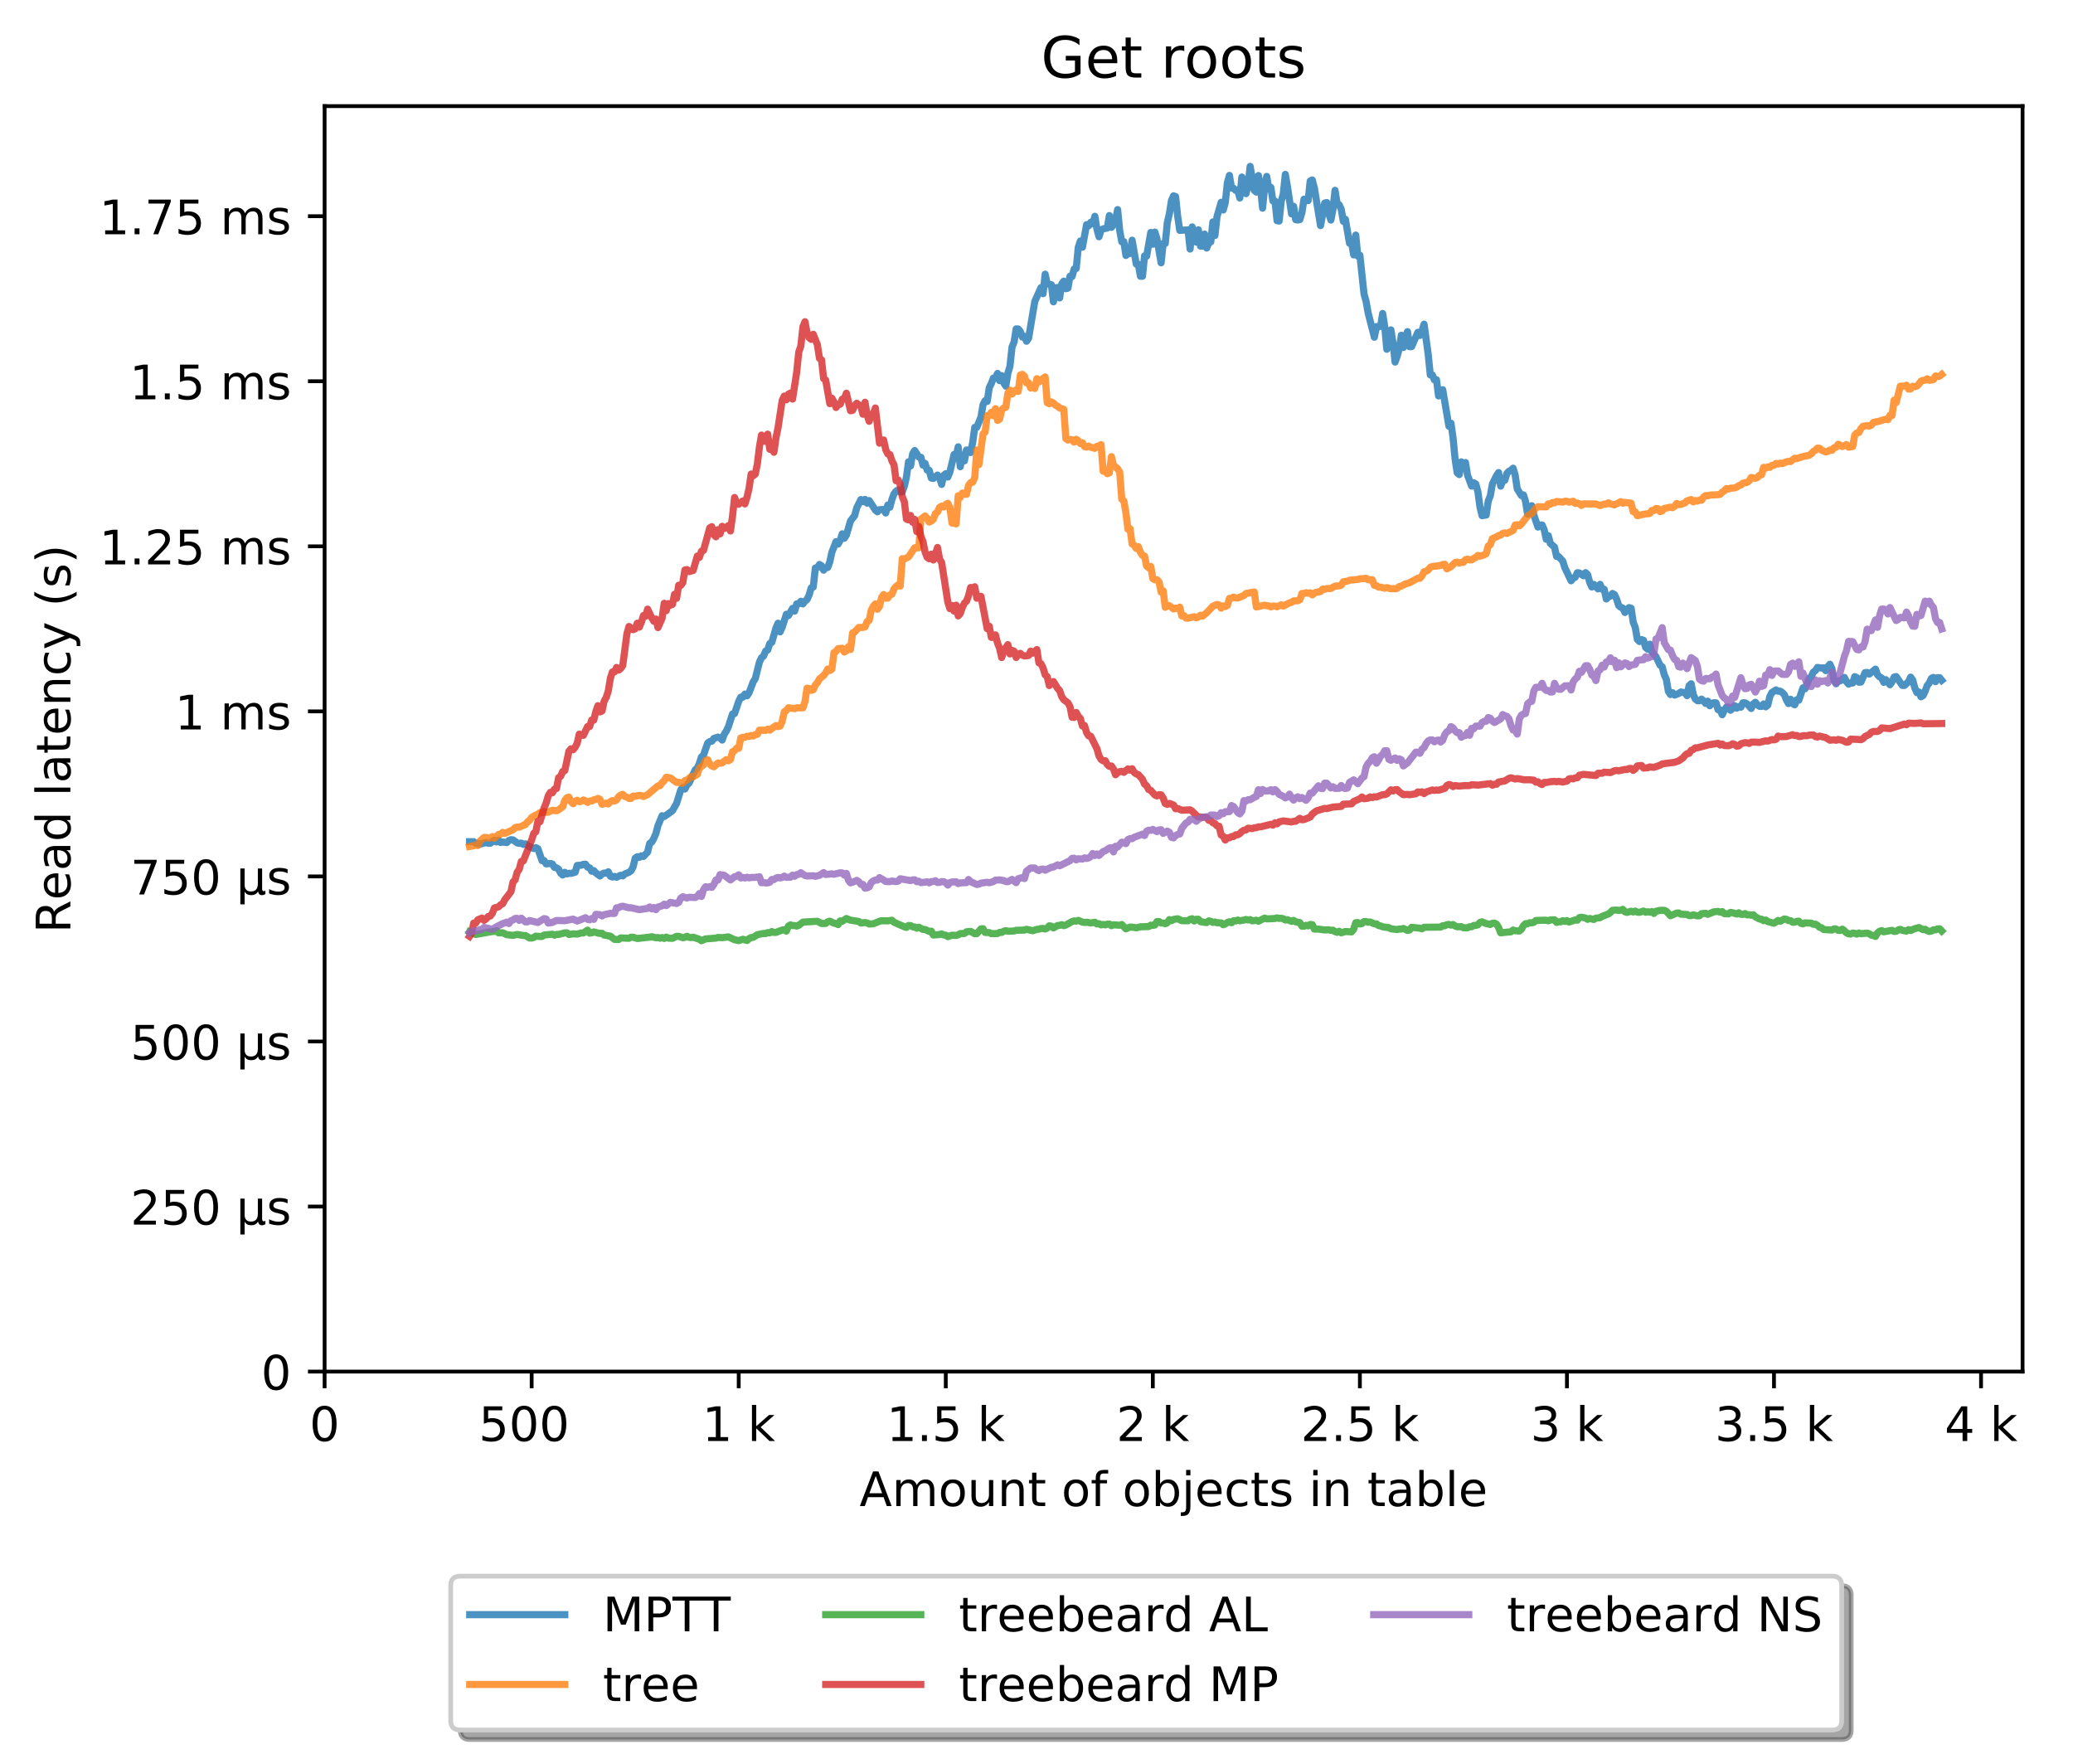<?xml version="1.0" encoding="utf-8" standalone="no"?>
<!DOCTYPE svg PUBLIC "-//W3C//DTD SVG 1.1//EN"
  "http://www.w3.org/Graphics/SVG/1.1/DTD/svg11.dtd">
<!-- Created with matplotlib (http://matplotlib.org/) -->
<svg height="371pt" version="1.1" viewBox="0 0 436 371" width="436pt" xmlns="http://www.w3.org/2000/svg" xmlns:xlink="http://www.w3.org/1999/xlink">
 <defs>
  <style type="text/css">
*{stroke-linecap:butt;stroke-linejoin:round;}
  </style>
 </defs>
 <g id="figure_1">
  <g id="patch_1">
   <path d="M 0 371.002 
L 436.092 371.002 
L 436.092 0 
L 0 0 
z
" style="fill:#ffffff;"/>
  </g>
  <g id="axes_1">
   <g id="patch_2">
    <path d="M 68.272 288.43 
L 425.392 288.43 
L 425.392 22.318 
L 68.272 22.318 
z
" style="fill:#ffffff;"/>
   </g>
   <g id="matplotlib.axis_1">
    <g id="xtick_1">
     <g id="line2d_1">
      <defs>
       <path d="M 0 0 
L 0 3.5 
" id="mbd9600b8da" style="stroke:#000000;stroke-width:0.8;"/>
      </defs>
      <g>
       <use style="stroke:#000000;stroke-width:0.8;" x="68.272" xlink:href="#mbd9600b8da" y="288.43"/>
      </g>
     </g>
     <g id="text_1">
      <!-- 0 -->
      <defs>
       <path d="M 31.781 66.406 
Q 24.172 66.406 20.328 58.906 
Q 16.5 51.422 16.5 36.375 
Q 16.5 21.391 20.328 13.891 
Q 24.172 6.391 31.781 6.391 
Q 39.453 6.391 43.281 13.891 
Q 47.125 21.391 47.125 36.375 
Q 47.125 51.422 43.281 58.906 
Q 39.453 66.406 31.781 66.406 
z
M 31.781 74.219 
Q 44.047 74.219 50.516 64.516 
Q 56.984 54.828 56.984 36.375 
Q 56.984 17.969 50.516 8.266 
Q 44.047 -1.422 31.781 -1.422 
Q 19.531 -1.422 13.062 8.266 
Q 6.594 17.969 6.594 36.375 
Q 6.594 54.828 13.062 64.516 
Q 19.531 74.219 31.781 74.219 
z
" id="DejaVuSans-30"/>
      </defs>
      <g transform="translate(65.091 303.029)scale(0.1 -0.1)">
       <use xlink:href="#DejaVuSans-30"/>
      </g>
     </g>
    </g>
    <g id="xtick_2">
     <g id="line2d_2">
      <g>
       <use style="stroke:#000000;stroke-width:0.8;" x="111.82" xlink:href="#mbd9600b8da" y="288.43"/>
      </g>
     </g>
     <g id="text_2">
      <!-- 500  -->
      <defs>
       <path d="M 10.797 72.906 
L 49.516 72.906 
L 49.516 64.594 
L 19.828 64.594 
L 19.828 46.734 
Q 21.969 47.469 24.109 47.828 
Q 26.266 48.188 28.422 48.188 
Q 40.625 48.188 47.75 41.5 
Q 54.891 34.812 54.891 23.391 
Q 54.891 11.625 47.562 5.094 
Q 40.234 -1.422 26.906 -1.422 
Q 22.312 -1.422 17.547 -0.641 
Q 12.797 0.141 7.719 1.703 
L 7.719 11.625 
Q 12.109 9.234 16.797 8.062 
Q 21.484 6.891 26.703 6.891 
Q 35.156 6.891 40.078 11.328 
Q 45.016 15.766 45.016 23.391 
Q 45.016 31 40.078 35.438 
Q 35.156 39.891 26.703 39.891 
Q 22.75 39.891 18.812 39.016 
Q 14.891 38.141 10.797 36.281 
z
" id="DejaVuSans-35"/>
       <path id="DejaVuSans-20"/>
      </defs>
      <g transform="translate(100.688 303.029)scale(0.1 -0.1)">
       <use xlink:href="#DejaVuSans-35"/>
       <use x="63.623" xlink:href="#DejaVuSans-30"/>
       <use x="127.246" xlink:href="#DejaVuSans-30"/>
       <use x="190.869" xlink:href="#DejaVuSans-20"/>
      </g>
     </g>
    </g>
    <g id="xtick_3">
     <g id="line2d_3">
      <g>
       <use style="stroke:#000000;stroke-width:0.8;" x="155.369" xlink:href="#mbd9600b8da" y="288.43"/>
      </g>
     </g>
     <g id="text_3">
      <!-- 1 k -->
      <defs>
       <path d="M 12.406 8.297 
L 28.516 8.297 
L 28.516 63.922 
L 10.984 60.406 
L 10.984 69.391 
L 28.422 72.906 
L 38.281 72.906 
L 38.281 8.297 
L 54.391 8.297 
L 54.391 0 
L 12.406 0 
z
" id="DejaVuSans-31"/>
       <path d="M 9.078 75.984 
L 18.109 75.984 
L 18.109 31.109 
L 44.922 54.688 
L 56.391 54.688 
L 27.391 29.109 
L 57.625 0 
L 45.906 0 
L 18.109 26.703 
L 18.109 0 
L 9.078 0 
z
" id="DejaVuSans-6b"/>
      </defs>
      <g transform="translate(147.703 303.029)scale(0.1 -0.1)">
       <use xlink:href="#DejaVuSans-31"/>
       <use x="63.623" xlink:href="#DejaVuSans-20"/>
       <use x="95.41" xlink:href="#DejaVuSans-6b"/>
      </g>
     </g>
    </g>
    <g id="xtick_4">
     <g id="line2d_4">
      <g>
       <use style="stroke:#000000;stroke-width:0.8;" x="198.918" xlink:href="#mbd9600b8da" y="288.43"/>
      </g>
     </g>
     <g id="text_4">
      <!-- 1.5 k -->
      <defs>
       <path d="M 10.688 12.406 
L 21 12.406 
L 21 0 
L 10.688 0 
z
" id="DejaVuSans-2e"/>
      </defs>
      <g transform="translate(186.482 303.029)scale(0.1 -0.1)">
       <use xlink:href="#DejaVuSans-31"/>
       <use x="63.623" xlink:href="#DejaVuSans-2e"/>
       <use x="95.41" xlink:href="#DejaVuSans-35"/>
       <use x="159.033" xlink:href="#DejaVuSans-20"/>
       <use x="190.82" xlink:href="#DejaVuSans-6b"/>
      </g>
     </g>
    </g>
    <g id="xtick_5">
     <g id="line2d_5">
      <g>
       <use style="stroke:#000000;stroke-width:0.8;" x="242.466" xlink:href="#mbd9600b8da" y="288.43"/>
      </g>
     </g>
     <g id="text_5">
      <!-- 2 k -->
      <defs>
       <path d="M 19.188 8.297 
L 53.609 8.297 
L 53.609 0 
L 7.328 0 
L 7.328 8.297 
Q 12.938 14.109 22.625 23.891 
Q 32.328 33.688 34.812 36.531 
Q 39.547 41.844 41.422 45.531 
Q 43.312 49.219 43.312 52.781 
Q 43.312 58.594 39.234 62.25 
Q 35.156 65.922 28.609 65.922 
Q 23.969 65.922 18.812 64.312 
Q 13.672 62.703 7.812 59.422 
L 7.812 69.391 
Q 13.766 71.781 18.938 73 
Q 24.125 74.219 28.422 74.219 
Q 39.75 74.219 46.484 68.547 
Q 53.219 62.891 53.219 53.422 
Q 53.219 48.922 51.531 44.891 
Q 49.859 40.875 45.406 35.406 
Q 44.188 33.984 37.641 27.219 
Q 31.109 20.453 19.188 8.297 
z
" id="DejaVuSans-32"/>
      </defs>
      <g transform="translate(234.801 303.029)scale(0.1 -0.1)">
       <use xlink:href="#DejaVuSans-32"/>
       <use x="63.623" xlink:href="#DejaVuSans-20"/>
       <use x="95.41" xlink:href="#DejaVuSans-6b"/>
      </g>
     </g>
    </g>
    <g id="xtick_6">
     <g id="line2d_6">
      <g>
       <use style="stroke:#000000;stroke-width:0.8;" x="286.015" xlink:href="#mbd9600b8da" y="288.43"/>
      </g>
     </g>
     <g id="text_6">
      <!-- 2.5 k -->
      <g transform="translate(273.579 303.029)scale(0.1 -0.1)">
       <use xlink:href="#DejaVuSans-32"/>
       <use x="63.623" xlink:href="#DejaVuSans-2e"/>
       <use x="95.41" xlink:href="#DejaVuSans-35"/>
       <use x="159.033" xlink:href="#DejaVuSans-20"/>
       <use x="190.82" xlink:href="#DejaVuSans-6b"/>
      </g>
     </g>
    </g>
    <g id="xtick_7">
     <g id="line2d_7">
      <g>
       <use style="stroke:#000000;stroke-width:0.8;" x="329.563" xlink:href="#mbd9600b8da" y="288.43"/>
      </g>
     </g>
     <g id="text_7">
      <!-- 3 k -->
      <defs>
       <path d="M 40.578 39.312 
Q 47.656 37.797 51.625 33 
Q 55.609 28.219 55.609 21.188 
Q 55.609 10.406 48.188 4.484 
Q 40.766 -1.422 27.094 -1.422 
Q 22.516 -1.422 17.656 -0.516 
Q 12.797 0.391 7.625 2.203 
L 7.625 11.719 
Q 11.719 9.328 16.594 8.109 
Q 21.484 6.891 26.812 6.891 
Q 36.078 6.891 40.938 10.547 
Q 45.797 14.203 45.797 21.188 
Q 45.797 27.641 41.281 31.266 
Q 36.766 34.906 28.719 34.906 
L 20.219 34.906 
L 20.219 43.016 
L 29.109 43.016 
Q 36.375 43.016 40.234 45.922 
Q 44.094 48.828 44.094 54.297 
Q 44.094 59.906 40.109 62.906 
Q 36.141 65.922 28.719 65.922 
Q 24.656 65.922 20.016 65.031 
Q 15.375 64.156 9.812 62.312 
L 9.812 71.094 
Q 15.438 72.656 20.344 73.438 
Q 25.25 74.219 29.594 74.219 
Q 40.828 74.219 47.359 69.109 
Q 53.906 64.016 53.906 55.328 
Q 53.906 49.266 50.438 45.094 
Q 46.969 40.922 40.578 39.312 
z
" id="DejaVuSans-33"/>
      </defs>
      <g transform="translate(321.898 303.029)scale(0.1 -0.1)">
       <use xlink:href="#DejaVuSans-33"/>
       <use x="63.623" xlink:href="#DejaVuSans-20"/>
       <use x="95.41" xlink:href="#DejaVuSans-6b"/>
      </g>
     </g>
    </g>
    <g id="xtick_8">
     <g id="line2d_8">
      <g>
       <use style="stroke:#000000;stroke-width:0.8;" x="373.112" xlink:href="#mbd9600b8da" y="288.43"/>
      </g>
     </g>
     <g id="text_8">
      <!-- 3.5 k -->
      <g transform="translate(360.676 303.029)scale(0.1 -0.1)">
       <use xlink:href="#DejaVuSans-33"/>
       <use x="63.623" xlink:href="#DejaVuSans-2e"/>
       <use x="95.41" xlink:href="#DejaVuSans-35"/>
       <use x="159.033" xlink:href="#DejaVuSans-20"/>
       <use x="190.82" xlink:href="#DejaVuSans-6b"/>
      </g>
     </g>
    </g>
    <g id="xtick_9">
     <g id="line2d_9">
      <g>
       <use style="stroke:#000000;stroke-width:0.8;" x="416.66" xlink:href="#mbd9600b8da" y="288.43"/>
      </g>
     </g>
     <g id="text_9">
      <!-- 4 k -->
      <defs>
       <path d="M 37.797 64.312 
L 12.891 25.391 
L 37.797 25.391 
z
M 35.203 72.906 
L 47.609 72.906 
L 47.609 25.391 
L 58.016 25.391 
L 58.016 17.188 
L 47.609 17.188 
L 47.609 0 
L 37.797 0 
L 37.797 17.188 
L 4.891 17.188 
L 4.891 26.703 
z
" id="DejaVuSans-34"/>
      </defs>
      <g transform="translate(408.995 303.029)scale(0.1 -0.1)">
       <use xlink:href="#DejaVuSans-34"/>
       <use x="63.623" xlink:href="#DejaVuSans-20"/>
       <use x="95.41" xlink:href="#DejaVuSans-6b"/>
      </g>
     </g>
    </g>
    <g id="text_10">
     <!-- Amount of objects in table -->
     <defs>
      <path d="M 34.188 63.188 
L 20.797 26.906 
L 47.609 26.906 
z
M 28.609 72.906 
L 39.797 72.906 
L 67.578 0 
L 57.328 0 
L 50.688 18.703 
L 17.828 18.703 
L 11.188 0 
L 0.781 0 
z
" id="DejaVuSans-41"/>
      <path d="M 52 44.188 
Q 55.375 50.25 60.062 53.125 
Q 64.75 56 71.094 56 
Q 79.641 56 84.281 50.016 
Q 88.922 44.047 88.922 33.016 
L 88.922 0 
L 79.891 0 
L 79.891 32.719 
Q 79.891 40.578 77.094 44.375 
Q 74.312 48.188 68.609 48.188 
Q 61.625 48.188 57.562 43.547 
Q 53.516 38.922 53.516 30.906 
L 53.516 0 
L 44.484 0 
L 44.484 32.719 
Q 44.484 40.625 41.703 44.406 
Q 38.922 48.188 33.109 48.188 
Q 26.219 48.188 22.156 43.531 
Q 18.109 38.875 18.109 30.906 
L 18.109 0 
L 9.078 0 
L 9.078 54.688 
L 18.109 54.688 
L 18.109 46.188 
Q 21.188 51.219 25.484 53.609 
Q 29.781 56 35.688 56 
Q 41.656 56 45.828 52.969 
Q 50 49.953 52 44.188 
z
" id="DejaVuSans-6d"/>
      <path d="M 30.609 48.391 
Q 23.391 48.391 19.188 42.75 
Q 14.984 37.109 14.984 27.297 
Q 14.984 17.484 19.156 11.844 
Q 23.344 6.203 30.609 6.203 
Q 37.797 6.203 41.984 11.859 
Q 46.188 17.531 46.188 27.297 
Q 46.188 37.016 41.984 42.703 
Q 37.797 48.391 30.609 48.391 
z
M 30.609 56 
Q 42.328 56 49.016 48.375 
Q 55.719 40.766 55.719 27.297 
Q 55.719 13.875 49.016 6.219 
Q 42.328 -1.422 30.609 -1.422 
Q 18.844 -1.422 12.172 6.219 
Q 5.516 13.875 5.516 27.297 
Q 5.516 40.766 12.172 48.375 
Q 18.844 56 30.609 56 
z
" id="DejaVuSans-6f"/>
      <path d="M 8.5 21.578 
L 8.5 54.688 
L 17.484 54.688 
L 17.484 21.922 
Q 17.484 14.156 20.5 10.266 
Q 23.531 6.391 29.594 6.391 
Q 36.859 6.391 41.078 11.031 
Q 45.312 15.672 45.312 23.688 
L 45.312 54.688 
L 54.297 54.688 
L 54.297 0 
L 45.312 0 
L 45.312 8.406 
Q 42.047 3.422 37.719 1 
Q 33.406 -1.422 27.688 -1.422 
Q 18.266 -1.422 13.375 4.438 
Q 8.5 10.297 8.5 21.578 
z
M 31.109 56 
z
" id="DejaVuSans-75"/>
      <path d="M 54.891 33.016 
L 54.891 0 
L 45.906 0 
L 45.906 32.719 
Q 45.906 40.484 42.875 44.328 
Q 39.844 48.188 33.797 48.188 
Q 26.516 48.188 22.312 43.547 
Q 18.109 38.922 18.109 30.906 
L 18.109 0 
L 9.078 0 
L 9.078 54.688 
L 18.109 54.688 
L 18.109 46.188 
Q 21.344 51.125 25.703 53.562 
Q 30.078 56 35.797 56 
Q 45.219 56 50.047 50.172 
Q 54.891 44.344 54.891 33.016 
z
" id="DejaVuSans-6e"/>
      <path d="M 18.312 70.219 
L 18.312 54.688 
L 36.812 54.688 
L 36.812 47.703 
L 18.312 47.703 
L 18.312 18.016 
Q 18.312 11.328 20.141 9.422 
Q 21.969 7.516 27.594 7.516 
L 36.812 7.516 
L 36.812 0 
L 27.594 0 
Q 17.188 0 13.234 3.875 
Q 9.281 7.766 9.281 18.016 
L 9.281 47.703 
L 2.688 47.703 
L 2.688 54.688 
L 9.281 54.688 
L 9.281 70.219 
z
" id="DejaVuSans-74"/>
      <path d="M 37.109 75.984 
L 37.109 68.5 
L 28.516 68.5 
Q 23.688 68.5 21.797 66.547 
Q 19.922 64.594 19.922 59.516 
L 19.922 54.688 
L 34.719 54.688 
L 34.719 47.703 
L 19.922 47.703 
L 19.922 0 
L 10.891 0 
L 10.891 47.703 
L 2.297 47.703 
L 2.297 54.688 
L 10.891 54.688 
L 10.891 58.5 
Q 10.891 67.625 15.141 71.797 
Q 19.391 75.984 28.609 75.984 
z
" id="DejaVuSans-66"/>
      <path d="M 48.688 27.297 
Q 48.688 37.203 44.609 42.844 
Q 40.531 48.484 33.406 48.484 
Q 26.266 48.484 22.188 42.844 
Q 18.109 37.203 18.109 27.297 
Q 18.109 17.391 22.188 11.75 
Q 26.266 6.109 33.406 6.109 
Q 40.531 6.109 44.609 11.75 
Q 48.688 17.391 48.688 27.297 
z
M 18.109 46.391 
Q 20.953 51.266 25.266 53.625 
Q 29.594 56 35.594 56 
Q 45.562 56 51.781 48.094 
Q 58.016 40.188 58.016 27.297 
Q 58.016 14.406 51.781 6.484 
Q 45.562 -1.422 35.594 -1.422 
Q 29.594 -1.422 25.266 0.953 
Q 20.953 3.328 18.109 8.203 
L 18.109 0 
L 9.078 0 
L 9.078 75.984 
L 18.109 75.984 
z
" id="DejaVuSans-62"/>
      <path d="M 9.422 54.688 
L 18.406 54.688 
L 18.406 -0.984 
Q 18.406 -11.422 14.422 -16.109 
Q 10.453 -20.797 1.609 -20.797 
L -1.812 -20.797 
L -1.812 -13.188 
L 0.594 -13.188 
Q 5.719 -13.188 7.562 -10.812 
Q 9.422 -8.453 9.422 -0.984 
z
M 9.422 75.984 
L 18.406 75.984 
L 18.406 64.594 
L 9.422 64.594 
z
" id="DejaVuSans-6a"/>
      <path d="M 56.203 29.594 
L 56.203 25.203 
L 14.891 25.203 
Q 15.484 15.922 20.484 11.062 
Q 25.484 6.203 34.422 6.203 
Q 39.594 6.203 44.453 7.469 
Q 49.312 8.734 54.109 11.281 
L 54.109 2.781 
Q 49.266 0.734 44.188 -0.344 
Q 39.109 -1.422 33.891 -1.422 
Q 20.797 -1.422 13.156 6.188 
Q 5.516 13.812 5.516 26.812 
Q 5.516 40.234 12.766 48.109 
Q 20.016 56 32.328 56 
Q 43.359 56 49.781 48.891 
Q 56.203 41.797 56.203 29.594 
z
M 47.219 32.234 
Q 47.125 39.594 43.094 43.984 
Q 39.062 48.391 32.422 48.391 
Q 24.906 48.391 20.391 44.141 
Q 15.875 39.891 15.188 32.172 
z
" id="DejaVuSans-65"/>
      <path d="M 48.781 52.594 
L 48.781 44.188 
Q 44.969 46.297 41.141 47.344 
Q 37.312 48.391 33.406 48.391 
Q 24.656 48.391 19.812 42.844 
Q 14.984 37.312 14.984 27.297 
Q 14.984 17.281 19.812 11.734 
Q 24.656 6.203 33.406 6.203 
Q 37.312 6.203 41.141 7.25 
Q 44.969 8.297 48.781 10.406 
L 48.781 2.094 
Q 45.016 0.344 40.984 -0.531 
Q 36.969 -1.422 32.422 -1.422 
Q 20.062 -1.422 12.781 6.344 
Q 5.516 14.109 5.516 27.297 
Q 5.516 40.672 12.859 48.328 
Q 20.219 56 33.016 56 
Q 37.156 56 41.109 55.141 
Q 45.062 54.297 48.781 52.594 
z
" id="DejaVuSans-63"/>
      <path d="M 44.281 53.078 
L 44.281 44.578 
Q 40.484 46.531 36.375 47.5 
Q 32.281 48.484 27.875 48.484 
Q 21.188 48.484 17.844 46.438 
Q 14.5 44.391 14.5 40.281 
Q 14.5 37.156 16.891 35.375 
Q 19.281 33.594 26.516 31.984 
L 29.594 31.297 
Q 39.156 29.25 43.188 25.516 
Q 47.219 21.781 47.219 15.094 
Q 47.219 7.469 41.188 3.016 
Q 35.156 -1.422 24.609 -1.422 
Q 20.219 -1.422 15.453 -0.562 
Q 10.688 0.297 5.422 2 
L 5.422 11.281 
Q 10.406 8.688 15.234 7.391 
Q 20.062 6.109 24.812 6.109 
Q 31.156 6.109 34.562 8.281 
Q 37.984 10.453 37.984 14.406 
Q 37.984 18.062 35.516 20.016 
Q 33.062 21.969 24.703 23.781 
L 21.578 24.516 
Q 13.234 26.266 9.516 29.906 
Q 5.812 33.547 5.812 39.891 
Q 5.812 47.609 11.281 51.797 
Q 16.75 56 26.812 56 
Q 31.781 56 36.172 55.266 
Q 40.578 54.547 44.281 53.078 
z
" id="DejaVuSans-73"/>
      <path d="M 9.422 54.688 
L 18.406 54.688 
L 18.406 0 
L 9.422 0 
z
M 9.422 75.984 
L 18.406 75.984 
L 18.406 64.594 
L 9.422 64.594 
z
" id="DejaVuSans-69"/>
      <path d="M 34.281 27.484 
Q 23.391 27.484 19.188 25 
Q 14.984 22.516 14.984 16.5 
Q 14.984 11.719 18.141 8.906 
Q 21.297 6.109 26.703 6.109 
Q 34.188 6.109 38.703 11.406 
Q 43.219 16.703 43.219 25.484 
L 43.219 27.484 
z
M 52.203 31.203 
L 52.203 0 
L 43.219 0 
L 43.219 8.297 
Q 40.141 3.328 35.547 0.953 
Q 30.953 -1.422 24.312 -1.422 
Q 15.922 -1.422 10.953 3.297 
Q 6 8.016 6 15.922 
Q 6 25.141 12.172 29.828 
Q 18.359 34.516 30.609 34.516 
L 43.219 34.516 
L 43.219 35.406 
Q 43.219 41.609 39.141 45 
Q 35.062 48.391 27.688 48.391 
Q 23 48.391 18.547 47.266 
Q 14.109 46.141 10.016 43.891 
L 10.016 52.203 
Q 14.938 54.109 19.578 55.047 
Q 24.219 56 28.609 56 
Q 40.484 56 46.344 49.844 
Q 52.203 43.703 52.203 31.203 
z
" id="DejaVuSans-61"/>
      <path d="M 9.422 75.984 
L 18.406 75.984 
L 18.406 0 
L 9.422 0 
z
" id="DejaVuSans-6c"/>
     </defs>
     <g transform="translate(180.773 316.707)scale(0.1 -0.1)">
      <use xlink:href="#DejaVuSans-41"/>
      <use x="68.408" xlink:href="#DejaVuSans-6d"/>
      <use x="165.82" xlink:href="#DejaVuSans-6f"/>
      <use x="227.002" xlink:href="#DejaVuSans-75"/>
      <use x="290.381" xlink:href="#DejaVuSans-6e"/>
      <use x="353.76" xlink:href="#DejaVuSans-74"/>
      <use x="392.969" xlink:href="#DejaVuSans-20"/>
      <use x="424.756" xlink:href="#DejaVuSans-6f"/>
      <use x="485.938" xlink:href="#DejaVuSans-66"/>
      <use x="521.143" xlink:href="#DejaVuSans-20"/>
      <use x="552.93" xlink:href="#DejaVuSans-6f"/>
      <use x="614.111" xlink:href="#DejaVuSans-62"/>
      <use x="677.588" xlink:href="#DejaVuSans-6a"/>
      <use x="705.371" xlink:href="#DejaVuSans-65"/>
      <use x="766.895" xlink:href="#DejaVuSans-63"/>
      <use x="821.875" xlink:href="#DejaVuSans-74"/>
      <use x="861.084" xlink:href="#DejaVuSans-73"/>
      <use x="913.184" xlink:href="#DejaVuSans-20"/>
      <use x="944.971" xlink:href="#DejaVuSans-69"/>
      <use x="972.754" xlink:href="#DejaVuSans-6e"/>
      <use x="1036.133" xlink:href="#DejaVuSans-20"/>
      <use x="1067.92" xlink:href="#DejaVuSans-74"/>
      <use x="1107.129" xlink:href="#DejaVuSans-61"/>
      <use x="1168.408" xlink:href="#DejaVuSans-62"/>
      <use x="1231.885" xlink:href="#DejaVuSans-6c"/>
      <use x="1259.668" xlink:href="#DejaVuSans-65"/>
     </g>
    </g>
   </g>
   <g id="matplotlib.axis_2">
    <g id="ytick_1">
     <g id="line2d_10">
      <defs>
       <path d="M 0 0 
L -3.5 0 
" id="mac8a7b57d3" style="stroke:#000000;stroke-width:0.8;"/>
      </defs>
      <g>
       <use style="stroke:#000000;stroke-width:0.8;" x="68.272" xlink:href="#mac8a7b57d3" y="288.43"/>
      </g>
     </g>
     <g id="text_11">
      <!-- 0 -->
      <g transform="translate(54.909 292.229)scale(0.1 -0.1)">
       <use xlink:href="#DejaVuSans-30"/>
      </g>
     </g>
    </g>
    <g id="ytick_2">
     <g id="line2d_11">
      <g>
       <use style="stroke:#000000;stroke-width:0.8;" x="68.272" xlink:href="#mac8a7b57d3" y="253.721"/>
      </g>
     </g>
     <g id="text_12">
      <!-- 250 µs -->
      <defs>
       <path d="M 8.5 -20.797 
L 8.5 54.688 
L 17.484 54.688 
L 17.484 20.703 
Q 17.484 13.625 20.844 10 
Q 24.219 6.391 30.812 6.391 
Q 38.031 6.391 41.672 10.484 
Q 45.312 14.594 45.312 22.797 
L 45.312 54.688 
L 54.297 54.688 
L 54.297 12.594 
Q 54.297 9.672 55.141 8.281 
Q 56 6.891 57.812 6.891 
Q 58.25 6.891 59.031 7.156 
Q 59.812 7.422 61.188 8.016 
L 61.188 0.781 
Q 59.188 -0.344 57.391 -0.875 
Q 55.609 -1.422 53.906 -1.422 
Q 50.531 -1.422 48.531 0.484 
Q 46.531 2.391 45.797 6.297 
Q 43.359 2.438 39.812 0.5 
Q 36.281 -1.422 31.5 -1.422 
Q 26.516 -1.422 23.016 0.484 
Q 19.531 2.391 17.484 6.203 
L 17.484 -20.797 
z
" id="DejaVuSans-b5"/>
      </defs>
      <g transform="translate(27.434 257.52)scale(0.1 -0.1)">
       <use xlink:href="#DejaVuSans-32"/>
       <use x="63.623" xlink:href="#DejaVuSans-35"/>
       <use x="127.246" xlink:href="#DejaVuSans-30"/>
       <use x="190.869" xlink:href="#DejaVuSans-20"/>
       <use x="222.656" xlink:href="#DejaVuSans-b5"/>
       <use x="286.279" xlink:href="#DejaVuSans-73"/>
      </g>
     </g>
    </g>
    <g id="ytick_3">
     <g id="line2d_12">
      <g>
       <use style="stroke:#000000;stroke-width:0.8;" x="68.272" xlink:href="#mac8a7b57d3" y="219.011"/>
      </g>
     </g>
     <g id="text_13">
      <!-- 500 µs -->
      <g transform="translate(27.434 222.81)scale(0.1 -0.1)">
       <use xlink:href="#DejaVuSans-35"/>
       <use x="63.623" xlink:href="#DejaVuSans-30"/>
       <use x="127.246" xlink:href="#DejaVuSans-30"/>
       <use x="190.869" xlink:href="#DejaVuSans-20"/>
       <use x="222.656" xlink:href="#DejaVuSans-b5"/>
       <use x="286.279" xlink:href="#DejaVuSans-73"/>
      </g>
     </g>
    </g>
    <g id="ytick_4">
     <g id="line2d_13">
      <g>
       <use style="stroke:#000000;stroke-width:0.8;" x="68.272" xlink:href="#mac8a7b57d3" y="184.302"/>
      </g>
     </g>
     <g id="text_14">
      <!-- 750 µs -->
      <defs>
       <path d="M 8.203 72.906 
L 55.078 72.906 
L 55.078 68.703 
L 28.609 0 
L 18.312 0 
L 43.219 64.594 
L 8.203 64.594 
z
" id="DejaVuSans-37"/>
      </defs>
      <g transform="translate(27.434 188.101)scale(0.1 -0.1)">
       <use xlink:href="#DejaVuSans-37"/>
       <use x="63.623" xlink:href="#DejaVuSans-35"/>
       <use x="127.246" xlink:href="#DejaVuSans-30"/>
       <use x="190.869" xlink:href="#DejaVuSans-20"/>
       <use x="222.656" xlink:href="#DejaVuSans-b5"/>
       <use x="286.279" xlink:href="#DejaVuSans-73"/>
      </g>
     </g>
    </g>
    <g id="ytick_5">
     <g id="line2d_14">
      <g>
       <use style="stroke:#000000;stroke-width:0.8;" x="68.272" xlink:href="#mac8a7b57d3" y="149.592"/>
      </g>
     </g>
     <g id="text_15">
      <!-- 1 ms -->
      <g transform="translate(36.781 153.391)scale(0.1 -0.1)">
       <use xlink:href="#DejaVuSans-31"/>
       <use x="63.623" xlink:href="#DejaVuSans-20"/>
       <use x="95.41" xlink:href="#DejaVuSans-6d"/>
       <use x="192.822" xlink:href="#DejaVuSans-73"/>
      </g>
     </g>
    </g>
    <g id="ytick_6">
     <g id="line2d_15">
      <g>
       <use style="stroke:#000000;stroke-width:0.8;" x="68.272" xlink:href="#mac8a7b57d3" y="114.882"/>
      </g>
     </g>
     <g id="text_16">
      <!-- 1.25 ms -->
      <g transform="translate(20.878 118.682)scale(0.1 -0.1)">
       <use xlink:href="#DejaVuSans-31"/>
       <use x="63.623" xlink:href="#DejaVuSans-2e"/>
       <use x="95.41" xlink:href="#DejaVuSans-32"/>
       <use x="159.033" xlink:href="#DejaVuSans-35"/>
       <use x="222.656" xlink:href="#DejaVuSans-20"/>
       <use x="254.443" xlink:href="#DejaVuSans-6d"/>
       <use x="351.855" xlink:href="#DejaVuSans-73"/>
      </g>
     </g>
    </g>
    <g id="ytick_7">
     <g id="line2d_16">
      <g>
       <use style="stroke:#000000;stroke-width:0.8;" x="68.272" xlink:href="#mac8a7b57d3" y="80.173"/>
      </g>
     </g>
     <g id="text_17">
      <!-- 1.5 ms -->
      <g transform="translate(27.241 83.972)scale(0.1 -0.1)">
       <use xlink:href="#DejaVuSans-31"/>
       <use x="63.623" xlink:href="#DejaVuSans-2e"/>
       <use x="95.41" xlink:href="#DejaVuSans-35"/>
       <use x="159.033" xlink:href="#DejaVuSans-20"/>
       <use x="190.82" xlink:href="#DejaVuSans-6d"/>
       <use x="288.232" xlink:href="#DejaVuSans-73"/>
      </g>
     </g>
    </g>
    <g id="ytick_8">
     <g id="line2d_17">
      <g>
       <use style="stroke:#000000;stroke-width:0.8;" x="68.272" xlink:href="#mac8a7b57d3" y="45.463"/>
      </g>
     </g>
     <g id="text_18">
      <!-- 1.75 ms -->
      <g transform="translate(20.878 49.263)scale(0.1 -0.1)">
       <use xlink:href="#DejaVuSans-31"/>
       <use x="63.623" xlink:href="#DejaVuSans-2e"/>
       <use x="95.41" xlink:href="#DejaVuSans-37"/>
       <use x="159.033" xlink:href="#DejaVuSans-35"/>
       <use x="222.656" xlink:href="#DejaVuSans-20"/>
       <use x="254.443" xlink:href="#DejaVuSans-6d"/>
       <use x="351.855" xlink:href="#DejaVuSans-73"/>
      </g>
     </g>
    </g>
    <g id="text_19">
     <!-- Read latency (s) -->
     <defs>
      <path d="M 44.391 34.188 
Q 47.562 33.109 50.562 29.594 
Q 53.562 26.078 56.594 19.922 
L 66.609 0 
L 56 0 
L 46.688 18.703 
Q 43.062 26.031 39.672 28.422 
Q 36.281 30.812 30.422 30.812 
L 19.672 30.812 
L 19.672 0 
L 9.812 0 
L 9.812 72.906 
L 32.078 72.906 
Q 44.578 72.906 50.734 67.672 
Q 56.891 62.453 56.891 51.906 
Q 56.891 45.016 53.688 40.469 
Q 50.484 35.938 44.391 34.188 
z
M 19.672 64.797 
L 19.672 38.922 
L 32.078 38.922 
Q 39.203 38.922 42.844 42.219 
Q 46.484 45.516 46.484 51.906 
Q 46.484 58.297 42.844 61.547 
Q 39.203 64.797 32.078 64.797 
z
" id="DejaVuSans-52"/>
      <path d="M 45.406 46.391 
L 45.406 75.984 
L 54.391 75.984 
L 54.391 0 
L 45.406 0 
L 45.406 8.203 
Q 42.578 3.328 38.25 0.953 
Q 33.938 -1.422 27.875 -1.422 
Q 17.969 -1.422 11.734 6.484 
Q 5.516 14.406 5.516 27.297 
Q 5.516 40.188 11.734 48.094 
Q 17.969 56 27.875 56 
Q 33.938 56 38.25 53.625 
Q 42.578 51.266 45.406 46.391 
z
M 14.797 27.297 
Q 14.797 17.391 18.875 11.75 
Q 22.953 6.109 30.078 6.109 
Q 37.203 6.109 41.297 11.75 
Q 45.406 17.391 45.406 27.297 
Q 45.406 37.203 41.297 42.844 
Q 37.203 48.484 30.078 48.484 
Q 22.953 48.484 18.875 42.844 
Q 14.797 37.203 14.797 27.297 
z
" id="DejaVuSans-64"/>
      <path d="M 32.172 -5.078 
Q 28.375 -14.844 24.75 -17.812 
Q 21.141 -20.797 15.094 -20.797 
L 7.906 -20.797 
L 7.906 -13.281 
L 13.188 -13.281 
Q 16.891 -13.281 18.938 -11.516 
Q 21 -9.766 23.484 -3.219 
L 25.094 0.875 
L 2.984 54.688 
L 12.5 54.688 
L 29.594 11.922 
L 46.688 54.688 
L 56.203 54.688 
z
" id="DejaVuSans-79"/>
      <path d="M 31 75.875 
Q 24.469 64.656 21.281 53.656 
Q 18.109 42.672 18.109 31.391 
Q 18.109 20.125 21.312 9.062 
Q 24.516 -2 31 -13.188 
L 23.188 -13.188 
Q 15.875 -1.703 12.234 9.375 
Q 8.594 20.453 8.594 31.391 
Q 8.594 42.281 12.203 53.312 
Q 15.828 64.359 23.188 75.875 
z
" id="DejaVuSans-28"/>
      <path d="M 8.016 75.875 
L 15.828 75.875 
Q 23.141 64.359 26.781 53.312 
Q 30.422 42.281 30.422 31.391 
Q 30.422 20.453 26.781 9.375 
Q 23.141 -1.703 15.828 -13.188 
L 8.016 -13.188 
Q 14.5 -2 17.703 9.062 
Q 20.906 20.125 20.906 31.391 
Q 20.906 42.672 17.703 53.656 
Q 14.5 64.656 8.016 75.875 
z
" id="DejaVuSans-29"/>
     </defs>
     <g transform="translate(14.798 196.212)rotate(-90)scale(0.1 -0.1)">
      <use xlink:href="#DejaVuSans-52"/>
      <use x="69.42" xlink:href="#DejaVuSans-65"/>
      <use x="130.943" xlink:href="#DejaVuSans-61"/>
      <use x="192.223" xlink:href="#DejaVuSans-64"/>
      <use x="255.699" xlink:href="#DejaVuSans-20"/>
      <use x="287.486" xlink:href="#DejaVuSans-6c"/>
      <use x="315.27" xlink:href="#DejaVuSans-61"/>
      <use x="376.549" xlink:href="#DejaVuSans-74"/>
      <use x="415.758" xlink:href="#DejaVuSans-65"/>
      <use x="477.281" xlink:href="#DejaVuSans-6e"/>
      <use x="540.66" xlink:href="#DejaVuSans-63"/>
      <use x="595.641" xlink:href="#DejaVuSans-79"/>
      <use x="654.82" xlink:href="#DejaVuSans-20"/>
      <use x="686.607" xlink:href="#DejaVuSans-28"/>
      <use x="725.621" xlink:href="#DejaVuSans-73"/>
      <use x="777.721" xlink:href="#DejaVuSans-29"/>
     </g>
    </g>
   </g>
   <g id="line2d_18">
    <path clip-path="url(#p7b4b733740)" d="M 98.756 177.003 
L 99.627 176.997 
L 100.062 177.358 
L 100.498 177.33 
L 100.933 177.514 
L 102.24 177.179 
L 102.675 177.325 
L 103.111 177.329 
L 103.982 176.668 
L 104.417 177.044 
L 104.853 176.678 
L 105.288 177.172 
L 105.724 177.068 
L 106.595 177.185 
L 107.03 176.737 
L 107.466 176.575 
L 107.901 176.621 
L 108.772 177.26 
L 109.208 177.362 
L 109.643 177.294 
L 110.078 177.555 
L 110.514 177.453 
L 111.385 178.08 
L 112.256 178.439 
L 112.691 178.241 
L 113.127 178.464 
L 113.998 180.978 
L 114.433 180.959 
L 114.869 181.661 
L 115.74 181.581 
L 116.175 181.69 
L 116.611 182.396 
L 117.046 182.485 
L 117.482 182.779 
L 117.917 183.622 
L 118.353 184.005 
L 118.788 183.441 
L 119.224 183.77 
L 119.659 183.642 
L 120.095 183.668 
L 120.966 183.423 
L 121.401 181.99 
L 122.272 181.947 
L 122.708 181.742 
L 123.143 181.733 
L 123.579 182.352 
L 124.014 182.493 
L 124.45 183.211 
L 124.885 183.072 
L 125.32 183.565 
L 126.191 184.214 
L 126.627 183.792 
L 127.062 183.591 
L 127.498 183.635 
L 127.933 183.325 
L 128.369 184.265 
L 128.804 184.433 
L 129.24 184.298 
L 129.675 184.472 
L 130.546 184.057 
L 130.982 184.195 
L 131.417 183.78 
L 132.288 183.427 
L 132.724 183.115 
L 133.159 182.284 
L 133.595 180.468 
L 134.03 180.158 
L 134.466 180.304 
L 134.901 179.958 
L 135.337 180.101 
L 136.208 179.186 
L 136.643 177.356 
L 137.079 177.075 
L 137.514 176.307 
L 137.95 175.283 
L 138.385 173.634 
L 139.256 171.538 
L 139.692 171.714 
L 140.562 171.121 
L 141.433 170.476 
L 142.304 168.942 
L 143.175 166.116 
L 143.611 165.618 
L 144.046 165.935 
L 144.482 165.074 
L 144.917 164.678 
L 146.224 161.875 
L 146.659 161.501 
L 147.095 160.547 
L 147.53 159.18 
L 147.966 158.794 
L 148.837 156.27 
L 149.272 155.936 
L 149.708 155.867 
L 150.143 155.275 
L 151.014 155.001 
L 151.45 155.151 
L 151.885 155.626 
L 152.321 154.404 
L 152.756 153.751 
L 153.192 152.838 
L 154.063 150.134 
L 154.498 150.061 
L 155.369 147.471 
L 155.804 146.604 
L 156.24 146.607 
L 156.675 145.95 
L 157.111 146.32 
L 157.546 145.676 
L 158.417 143.384 
L 158.853 142.703 
L 159.724 139.236 
L 160.159 138.316 
L 160.595 137.962 
L 161.03 136.918 
L 161.466 136.674 
L 161.901 135.331 
L 162.337 135.064 
L 163.208 132.035 
L 163.643 131.051 
L 164.079 132.878 
L 164.514 131.903 
L 165.385 129.176 
L 165.821 129.446 
L 166.692 127.929 
L 167.127 128.521 
L 167.563 126.981 
L 167.998 126.979 
L 168.434 126.443 
L 168.869 126.994 
L 169.305 126.406 
L 169.74 126.079 
L 170.176 125.12 
L 170.611 123.625 
L 171.046 123.436 
L 171.482 119.446 
L 171.917 119.367 
L 172.353 118.706 
L 172.788 118.969 
L 173.224 119.896 
L 173.659 119.396 
L 174.095 119.333 
L 174.53 118.117 
L 174.966 116.12 
L 175.837 113.899 
L 176.272 114.418 
L 176.708 113.648 
L 177.143 112.252 
L 177.579 113.189 
L 178.014 112.512 
L 178.885 109.542 
L 179.756 108.413 
L 180.192 106.791 
L 181.063 105.049 
L 181.498 105.492 
L 181.934 105.016 
L 182.369 105.805 
L 182.805 105.265 
L 184.111 107.277 
L 184.547 107.635 
L 184.982 107.179 
L 185.853 107.134 
L 186.288 107.874 
L 186.724 106.2 
L 187.159 106.671 
L 187.595 105.028 
L 188.03 103.845 
L 188.466 103.291 
L 188.901 103.016 
L 189.337 103.452 
L 189.772 103.413 
L 190.208 102.244 
L 190.643 100.346 
L 191.079 97.108 
L 191.514 97.971 
L 191.95 95.422 
L 192.385 94.732 
L 193.256 96.119 
L 193.692 96.164 
L 194.127 97.823 
L 194.563 97.444 
L 194.998 98.839 
L 195.434 98.899 
L 195.869 100.529 
L 196.305 100.612 
L 197.176 99.901 
L 197.611 100.443 
L 198.047 101.866 
L 198.482 99.977 
L 198.918 99.608 
L 199.353 100.317 
L 199.789 99.226 
L 200.66 95.569 
L 201.095 95.955 
L 201.53 93.958 
L 201.966 98.144 
L 202.401 95.696 
L 202.837 96.921 
L 203.272 94.631 
L 203.708 94.646 
L 204.143 95.165 
L 204.579 93.051 
L 205.014 89.875 
L 205.45 89.847 
L 206.321 87.695 
L 206.756 85.108 
L 207.192 84.263 
L 207.627 84.425 
L 208.063 81.531 
L 208.498 80.649 
L 208.934 79.5 
L 209.369 79.492 
L 209.805 78.529 
L 210.24 80.048 
L 210.676 78.986 
L 211.111 80.52 
L 211.547 81.204 
L 211.982 78.466 
L 212.418 77.024 
L 212.853 72.973 
L 213.289 71.901 
L 213.724 69.159 
L 214.16 69.176 
L 214.595 69.7 
L 215.031 70.889 
L 215.466 70.727 
L 215.902 71.76 
L 216.337 71.126 
L 217.643 63.378 
L 218.95 60.473 
L 219.385 61.76 
L 219.821 57.657 
L 220.256 59.677 
L 221.127 59.874 
L 221.563 63.472 
L 221.998 60.522 
L 222.434 60.457 
L 222.869 62.646 
L 223.305 59.695 
L 223.74 59.125 
L 224.176 60.709 
L 224.611 60.582 
L 225.047 58.087 
L 225.482 58.153 
L 225.918 56.574 
L 226.353 56.465 
L 226.789 52.007 
L 227.224 50.671 
L 227.66 51.99 
L 228.531 47.246 
L 228.966 47.496 
L 229.402 46.746 
L 229.837 47.058 
L 230.273 45.485 
L 230.708 48.157 
L 231.144 49.79 
L 231.579 48.39 
L 232.014 48.123 
L 232.885 47.953 
L 233.321 45.332 
L 233.756 47.811 
L 234.192 47.252 
L 234.627 46.113 
L 235.063 44.075 
L 235.498 48.473 
L 235.934 50.843 
L 236.369 50.817 
L 236.805 53.719 
L 237.24 53.368 
L 237.676 53.29 
L 238.111 50.515 
L 238.982 55.531 
L 239.418 55.557 
L 239.853 58.089 
L 240.289 58.095 
L 240.724 53.804 
L 241.16 53.87 
L 242.031 48.882 
L 242.466 51.359 
L 242.902 48.804 
L 243.337 50.227 
L 244.208 55.271 
L 244.644 51.184 
L 245.079 51.199 
L 245.515 46.801 
L 245.95 44.928 
L 246.386 42.159 
L 246.821 41.181 
L 247.256 41.34 
L 247.692 45.472 
L 248.127 48.444 
L 249.869 48.342 
L 250.305 52.372 
L 250.74 47.713 
L 251.176 49.956 
L 251.611 50.921 
L 252.047 48.319 
L 252.482 51.742 
L 252.918 51.769 
L 253.353 49.221 
L 253.789 52.165 
L 254.224 51.104 
L 254.66 50.854 
L 255.095 46.665 
L 255.531 49.534 
L 255.966 45.548 
L 256.837 42.537 
L 257.273 44.156 
L 257.708 42.609 
L 258.144 38.406 
L 258.579 36.882 
L 259.015 39.549 
L 259.45 39.592 
L 259.886 40.033 
L 260.321 39.963 
L 260.757 41.638 
L 261.192 37.233 
L 261.627 38.198 
L 262.063 40.723 
L 262.498 39.03 
L 262.934 34.99 
L 263.805 40.037 
L 264.24 40.391 
L 264.676 36.921 
L 265.111 39.389 
L 265.547 43.78 
L 265.982 39.367 
L 266.418 37.097 
L 266.853 39.712 
L 267.289 39.405 
L 267.724 42.267 
L 268.16 42.282 
L 268.595 46.412 
L 269.031 46.486 
L 269.466 42.344 
L 269.902 40.764 
L 270.337 36.67 
L 270.773 39.207 
L 271.644 44.983 
L 272.079 43.384 
L 272.515 46.198 
L 272.95 46.272 
L 273.386 46.175 
L 273.821 44.723 
L 274.257 41.891 
L 274.692 42.18 
L 275.128 42.194 
L 275.563 38.073 
L 275.999 37.84 
L 276.434 39.504 
L 277.74 47.442 
L 278.611 42.697 
L 279.047 42.594 
L 279.482 44.962 
L 279.918 46.274 
L 280.353 44.006 
L 280.789 40.024 
L 281.224 42.767 
L 281.66 43.065 
L 282.095 44.012 
L 282.531 46.545 
L 282.966 46.108 
L 283.837 51.157 
L 284.273 51.041 
L 284.708 53.605 
L 285.144 49.431 
L 285.579 53.859 
L 286.015 53.667 
L 286.886 61.81 
L 287.321 63.392 
L 287.757 65.823 
L 289.063 70.913 
L 289.499 68.676 
L 289.934 68.781 
L 290.37 68.54 
L 290.805 65.912 
L 291.241 68.732 
L 291.676 73.448 
L 292.111 70.866 
L 292.547 69.369 
L 292.982 72.137 
L 293.418 76.141 
L 293.853 74.917 
L 294.289 73.342 
L 294.724 70.502 
L 295.16 73.078 
L 295.595 70.676 
L 296.031 69.737 
L 296.466 72.911 
L 296.902 72.883 
L 298.208 69.882 
L 298.644 70.544 
L 299.079 69.57 
L 299.515 68.171 
L 300.386 74.534 
L 300.821 78.847 
L 301.257 78.851 
L 301.692 79.881 
L 302.128 79.856 
L 302.563 83.266 
L 302.999 82.933 
L 303.434 81.946 
L 304.741 89.637 
L 305.176 88.99 
L 305.612 92.088 
L 306.047 96.608 
L 306.483 99.43 
L 306.918 99.798 
L 307.353 97.127 
L 307.789 97.574 
L 308.224 97.267 
L 308.66 99.943 
L 309.531 102.229 
L 309.966 101.512 
L 310.402 101.795 
L 310.837 103.41 
L 311.273 106.614 
L 311.708 108.439 
L 312.579 108.316 
L 313.015 105.342 
L 313.45 104.253 
L 313.886 101.759 
L 314.757 100.007 
L 315.192 99.372 
L 315.628 102.233 
L 316.063 101.032 
L 316.499 101.003 
L 316.934 99.558 
L 317.37 99.089 
L 317.805 98.911 
L 318.241 98.452 
L 318.676 99.916 
L 319.112 102.819 
L 319.983 104.207 
L 320.418 104.07 
L 320.854 105.429 
L 321.289 108.135 
L 322.16 106.343 
L 322.595 108.281 
L 323.466 110.838 
L 323.902 110.422 
L 324.337 110.392 
L 324.773 111.384 
L 325.208 113.41 
L 325.644 112.646 
L 326.079 114.288 
L 326.95 115.054 
L 327.386 117.01 
L 327.821 117.035 
L 328.692 118.01 
L 329.128 119.392 
L 330.434 122.134 
L 330.87 121.595 
L 331.305 121.39 
L 331.741 120.435 
L 332.176 120.487 
L 333.047 121.079 
L 333.483 120.421 
L 333.918 120.832 
L 334.354 122.474 
L 334.789 123.436 
L 335.225 122.895 
L 336.096 123.831 
L 336.531 122.875 
L 336.967 123.919 
L 337.402 123.913 
L 337.837 125.956 
L 338.273 125.564 
L 338.708 125.341 
L 339.144 124.802 
L 339.579 125.055 
L 340.015 125.994 
L 340.45 127.343 
L 340.886 127.707 
L 341.321 127.874 
L 341.757 128.795 
L 342.628 127.769 
L 343.063 127.905 
L 343.499 130.838 
L 343.934 131.947 
L 344.37 134.47 
L 344.805 134.9 
L 345.241 134.493 
L 345.676 134.648 
L 346.112 136.143 
L 346.547 136.526 
L 346.983 135.468 
L 347.418 137.091 
L 348.289 138.078 
L 349.16 139.884 
L 349.596 140.221 
L 350.031 141.903 
L 350.467 142.867 
L 350.902 145.405 
L 351.338 146.057 
L 351.773 145.666 
L 352.209 146.166 
L 353.079 145.828 
L 353.515 145.514 
L 354.386 145.671 
L 354.821 146.285 
L 355.257 144.182 
L 355.692 143.783 
L 356.128 146.054 
L 356.563 147.005 
L 356.999 147.345 
L 357.434 147.376 
L 357.87 147.019 
L 358.305 147.39 
L 358.741 147.936 
L 359.176 147.448 
L 359.612 148.417 
L 360.047 147.89 
L 360.483 147.782 
L 360.918 147.796 
L 361.354 149.25 
L 361.789 149.29 
L 362.225 150.307 
L 362.66 149.368 
L 363.096 148.714 
L 363.531 148.7 
L 363.967 149.356 
L 364.402 148.974 
L 364.838 148.388 
L 365.273 148.926 
L 365.709 148.594 
L 366.144 148.713 
L 366.58 147.78 
L 367.015 147.793 
L 367.451 148.013 
L 368.321 148.988 
L 368.757 148.028 
L 369.192 147.678 
L 369.628 148.233 
L 370.063 148.533 
L 370.499 148.554 
L 370.934 148.037 
L 371.37 148.641 
L 371.805 148.277 
L 372.241 146.461 
L 372.676 145.629 
L 373.547 145.078 
L 373.983 145.355 
L 374.418 145.342 
L 374.854 145.634 
L 375.289 146.079 
L 375.725 147.19 
L 376.16 147.956 
L 376.596 147.048 
L 377.031 147.919 
L 377.467 148.217 
L 377.902 147.153 
L 378.338 147.246 
L 379.209 144.643 
L 379.644 144.844 
L 380.515 142.684 
L 380.951 142.268 
L 381.386 141.337 
L 381.822 141.027 
L 382.257 140.355 
L 383.128 140.481 
L 383.563 140.432 
L 383.999 141.031 
L 384.434 140.17 
L 384.87 139.677 
L 385.305 140.63 
L 385.741 143.178 
L 386.176 143.794 
L 386.612 143.23 
L 387.047 143.171 
L 387.918 142.451 
L 388.354 143.352 
L 388.789 143.865 
L 389.225 143.617 
L 389.66 143.638 
L 390.096 142.284 
L 390.531 142.488 
L 390.967 143.461 
L 391.402 143.428 
L 392.273 141.444 
L 392.709 141.403 
L 393.144 141.753 
L 394.015 141.067 
L 394.451 140.708 
L 394.886 141.905 
L 395.322 142.345 
L 395.757 142.576 
L 396.193 143.489 
L 396.628 142.925 
L 397.499 144 
L 397.935 143.387 
L 398.37 142.389 
L 398.805 142.279 
L 400.112 144.147 
L 400.547 144.141 
L 401.418 143.339 
L 401.854 142.388 
L 402.289 143.019 
L 402.725 144.659 
L 403.16 145.644 
L 403.596 145.511 
L 404.031 146.529 
L 404.467 146.262 
L 404.902 145.346 
L 405.338 144.154 
L 405.773 143.638 
L 406.209 142.662 
L 406.644 142.453 
L 407.08 143.343 
L 407.515 142.5 
L 407.951 142.51 
L 408.386 143.056 
L 408.386 143.056 
" style="fill:none;opacity:0.8;stroke:#1f77b4;stroke-linecap:square;stroke-width:1.5;"/>
   </g>
   <g id="line2d_19">
    <path clip-path="url(#p7b4b733740)" d="M 98.756 178.009 
L 100.062 177.757 
L 100.498 177.801 
L 100.933 176.885 
L 101.804 176.105 
L 102.24 176.105 
L 102.675 176.244 
L 103.111 176.191 
L 103.546 175.928 
L 103.982 176.257 
L 104.853 175.479 
L 105.288 175.425 
L 105.724 175.043 
L 106.159 175.266 
L 107.03 174.874 
L 107.901 174.502 
L 108.337 174.049 
L 108.772 173.917 
L 109.208 173.949 
L 110.514 173.367 
L 110.949 172.831 
L 111.385 172.514 
L 111.82 171.897 
L 112.691 171.398 
L 113.127 171.217 
L 113.562 170.871 
L 113.998 170.908 
L 114.433 170.65 
L 114.869 170.814 
L 115.304 170.796 
L 116.175 170.393 
L 117.046 170.497 
L 117.482 170.298 
L 118.353 169.642 
L 118.788 168.308 
L 119.224 167.754 
L 119.659 167.631 
L 120.095 168.582 
L 120.53 169.016 
L 120.966 168.502 
L 121.401 168.292 
L 121.837 168.594 
L 122.272 168.491 
L 122.708 168.222 
L 123.143 168.412 
L 123.579 168.737 
L 124.014 168.46 
L 124.45 168.434 
L 124.885 168.197 
L 125.32 168.108 
L 125.756 167.899 
L 126.191 168.09 
L 126.627 169.127 
L 127.498 168.89 
L 127.933 169.062 
L 128.369 168.574 
L 128.804 168.361 
L 129.24 168.452 
L 129.675 168.21 
L 130.111 167.544 
L 130.546 167.17 
L 130.982 167.031 
L 131.417 167.49 
L 131.853 167.629 
L 132.288 167.905 
L 132.724 167.896 
L 133.159 167.404 
L 133.595 167.443 
L 134.466 167.257 
L 134.901 167.292 
L 135.337 167.502 
L 136.208 167.103 
L 138.385 165.261 
L 138.821 165.217 
L 139.256 164.572 
L 139.692 164.176 
L 140.127 163.446 
L 140.998 163.589 
L 142.304 164.535 
L 142.74 164.489 
L 143.175 164.692 
L 143.611 164.695 
L 144.046 164.147 
L 144.482 164.03 
L 145.353 163.319 
L 145.788 163.36 
L 146.659 162.844 
L 147.095 161.502 
L 147.966 160.846 
L 148.401 159.916 
L 148.837 159.758 
L 149.272 160.673 
L 149.708 161.069 
L 150.143 161.245 
L 151.014 160.443 
L 151.45 160.502 
L 151.885 160.421 
L 152.756 159.742 
L 153.192 159.984 
L 153.627 159.717 
L 154.063 158.079 
L 154.498 157.854 
L 154.934 157.336 
L 155.369 157.356 
L 155.804 155.182 
L 156.24 155.053 
L 156.675 155.056 
L 157.111 154.816 
L 157.546 154.872 
L 157.982 154.674 
L 158.417 154.778 
L 158.853 154.483 
L 159.288 154.415 
L 159.724 153.545 
L 160.595 153.565 
L 161.03 153.593 
L 161.466 153.332 
L 161.901 153.546 
L 162.772 152.878 
L 163.208 152.579 
L 163.643 152.798 
L 164.079 152.682 
L 164.514 151.688 
L 164.95 149.68 
L 165.385 149.426 
L 165.821 148.829 
L 167.127 149.023 
L 167.563 148.842 
L 168.434 148.857 
L 168.869 148.851 
L 169.305 147.535 
L 169.74 144.716 
L 170.176 144.795 
L 170.611 145.165 
L 171.046 145.039 
L 171.482 144.042 
L 171.917 143.559 
L 172.353 142.769 
L 173.224 142.055 
L 173.659 141.498 
L 174.095 140.69 
L 174.53 140.996 
L 174.966 140.7 
L 175.401 137.223 
L 175.837 136.989 
L 176.272 136.415 
L 177.143 136.324 
L 177.579 137.118 
L 178.014 136.855 
L 178.45 135.976 
L 178.885 136.586 
L 179.321 133.088 
L 179.756 132.911 
L 180.627 131.941 
L 181.498 131.942 
L 181.934 131.822 
L 182.369 130.726 
L 182.805 130.46 
L 183.24 128.321 
L 183.676 127.471 
L 184.111 126.987 
L 184.547 128.117 
L 184.982 127.509 
L 185.418 125.62 
L 185.853 125.028 
L 186.288 125.784 
L 186.724 125.767 
L 187.159 125.117 
L 187.595 124.951 
L 188.03 123.83 
L 188.466 123.319 
L 188.901 122.996 
L 189.337 123.237 
L 189.772 117.477 
L 190.208 117.569 
L 191.079 117.113 
L 192.385 115.188 
L 193.256 115.198 
L 193.692 109.154 
L 194.563 108.506 
L 194.998 108.993 
L 195.434 109.785 
L 195.869 109.571 
L 196.305 109.202 
L 196.74 107.972 
L 197.176 107.68 
L 197.611 106.694 
L 198.047 106.439 
L 198.482 106.618 
L 198.918 106.082 
L 199.353 105.839 
L 199.789 106.779 
L 200.224 109.985 
L 200.66 110.01 
L 201.095 110.169 
L 201.53 104.26 
L 201.966 104.596 
L 202.401 103.685 
L 202.837 103.919 
L 203.272 103.955 
L 203.708 102.076 
L 204.143 101.495 
L 204.579 101.397 
L 205.014 100.42 
L 205.45 94.617 
L 205.885 97.701 
L 206.756 91.251 
L 207.192 90.866 
L 207.627 87.384 
L 208.063 87.406 
L 208.498 86.695 
L 208.934 87.404 
L 209.369 85.945 
L 209.805 88.409 
L 210.24 88.137 
L 210.676 86.211 
L 211.111 85.778 
L 211.547 85.64 
L 211.982 82.671 
L 212.418 82.04 
L 212.853 82.865 
L 213.289 82.252 
L 213.724 81.977 
L 214.16 82.307 
L 214.595 78.863 
L 215.031 78.723 
L 215.466 79.098 
L 215.902 80.515 
L 216.337 80.496 
L 216.772 81.602 
L 217.208 81.392 
L 217.643 81.687 
L 218.079 79.629 
L 218.514 80.337 
L 219.385 79.561 
L 219.821 79.275 
L 220.256 84.686 
L 220.692 84.908 
L 221.127 84.529 
L 221.563 84.749 
L 221.998 85.216 
L 222.434 85.419 
L 222.869 85.793 
L 223.74 86.085 
L 224.176 92.221 
L 224.611 92.54 
L 225.047 92.402 
L 225.482 92.492 
L 225.918 92.967 
L 226.353 92.371 
L 226.789 92.668 
L 227.224 93.282 
L 227.66 93.095 
L 228.095 93.912 
L 228.531 94.022 
L 228.966 93.811 
L 229.402 94.045 
L 230.273 94.274 
L 230.708 93.862 
L 231.144 93.752 
L 231.579 93.498 
L 232.014 99.089 
L 232.45 98.999 
L 232.885 99.61 
L 233.321 99.442 
L 233.756 96.024 
L 234.192 97.846 
L 235.063 98.565 
L 235.498 99.274 
L 235.934 104.957 
L 236.369 105.334 
L 236.805 107.877 
L 237.24 111.298 
L 237.676 111.18 
L 238.111 114.397 
L 238.547 114.65 
L 238.982 115.333 
L 239.418 114.963 
L 239.853 116.156 
L 240.289 116.786 
L 240.724 116.936 
L 241.16 119.039 
L 241.595 119.417 
L 242.031 119.132 
L 242.466 121.678 
L 242.902 121.928 
L 243.337 121.904 
L 243.773 122.384 
L 244.208 124.516 
L 244.644 124.235 
L 245.079 127.707 
L 245.515 127.26 
L 245.95 127.384 
L 246.821 128.057 
L 247.256 127.886 
L 247.692 127.995 
L 248.127 127.675 
L 248.563 129.522 
L 248.998 129.437 
L 249.434 129.978 
L 249.869 129.993 
L 251.176 129.689 
L 251.611 129.919 
L 252.047 129.745 
L 252.482 129.373 
L 252.918 129.578 
L 253.789 128.861 
L 255.095 127.471 
L 255.966 127.111 
L 256.402 127.221 
L 256.837 127.884 
L 257.273 127.408 
L 257.708 127.551 
L 258.144 127.327 
L 258.579 125.835 
L 259.015 125.796 
L 259.45 125.561 
L 259.886 125.747 
L 260.321 125.759 
L 261.627 125.229 
L 262.063 124.802 
L 263.805 124.489 
L 264.24 127.643 
L 265.982 127.259 
L 266.418 127.385 
L 266.853 127.387 
L 267.289 127.631 
L 267.724 127.444 
L 268.16 127.45 
L 268.595 127.603 
L 269.466 127.193 
L 269.902 127.446 
L 271.208 126.776 
L 271.644 126.655 
L 272.079 126.358 
L 272.95 126.333 
L 273.386 126.13 
L 273.821 124.804 
L 274.257 124.805 
L 274.692 124.643 
L 275.128 124.751 
L 275.563 124.656 
L 275.999 125.102 
L 276.434 124.735 
L 276.869 124.536 
L 277.74 124.401 
L 278.176 123.88 
L 278.611 123.923 
L 279.047 123.786 
L 279.918 123.743 
L 280.789 123.253 
L 281.66 123.194 
L 282.095 123.054 
L 282.531 122.334 
L 283.402 122.204 
L 283.837 122.01 
L 285.579 121.852 
L 286.015 121.708 
L 286.886 121.674 
L 287.321 121.605 
L 287.757 121.92 
L 288.628 121.913 
L 289.063 123.089 
L 289.499 123.152 
L 289.934 123.465 
L 290.37 123.466 
L 291.241 123.698 
L 291.676 123.566 
L 292.547 123.831 
L 292.982 123.769 
L 293.418 123.822 
L 293.853 123.728 
L 294.289 123.354 
L 294.724 123.255 
L 295.595 122.792 
L 296.466 122.544 
L 298.208 121.58 
L 298.644 121.601 
L 299.079 121.094 
L 299.515 120.226 
L 299.95 120.131 
L 300.386 119.848 
L 300.821 119.307 
L 301.257 119.127 
L 302.999 118.919 
L 303.434 118.705 
L 303.87 118.657 
L 304.305 119.619 
L 305.176 119.16 
L 306.047 118.296 
L 306.483 118.215 
L 306.918 118.41 
L 307.353 118.255 
L 307.789 118.25 
L 308.224 117.699 
L 308.66 117.583 
L 309.095 117.747 
L 309.531 117.739 
L 309.966 117.412 
L 310.402 117.226 
L 310.837 116.8 
L 311.273 116.963 
L 312.144 116.685 
L 312.579 116.426 
L 313.015 114.818 
L 313.45 114.547 
L 313.886 113.266 
L 314.757 112.886 
L 315.192 112.619 
L 315.628 112.524 
L 316.063 112.159 
L 316.499 112.059 
L 316.934 112.183 
L 318.241 111.544 
L 318.676 110.4 
L 319.112 110.356 
L 319.547 110.58 
L 319.983 110.198 
L 321.289 108.514 
L 321.725 108.183 
L 322.16 108.033 
L 323.031 106.801 
L 323.466 106.562 
L 325.208 106.592 
L 325.644 105.943 
L 326.079 106.02 
L 326.515 105.686 
L 326.95 105.748 
L 327.386 105.459 
L 328.692 105.576 
L 329.128 105.404 
L 329.563 105.412 
L 329.999 105.601 
L 330.87 105.407 
L 331.305 105.855 
L 331.741 105.781 
L 332.176 105.936 
L 332.612 106.285 
L 333.047 105.959 
L 335.66 105.982 
L 336.531 106.318 
L 337.402 105.996 
L 337.837 106.012 
L 338.273 105.743 
L 338.708 105.976 
L 339.579 106.166 
L 340.886 105.502 
L 341.321 105.822 
L 341.757 105.644 
L 343.063 105.825 
L 343.499 107.593 
L 343.934 107.652 
L 344.37 108.453 
L 345.676 108.149 
L 346.983 107.965 
L 347.418 107.344 
L 347.854 107.357 
L 348.289 106.935 
L 348.725 106.968 
L 349.16 107.596 
L 349.596 107.425 
L 350.031 106.912 
L 351.338 106.65 
L 351.773 106.753 
L 352.209 106.457 
L 352.644 105.866 
L 353.079 106.111 
L 353.515 106.079 
L 354.386 105.75 
L 354.821 105.331 
L 355.692 105.049 
L 356.128 105.54 
L 356.563 105.263 
L 356.999 105.376 
L 357.434 105.157 
L 357.87 105.191 
L 358.305 104.519 
L 358.741 104.21 
L 359.176 104.264 
L 359.612 104.111 
L 361.354 104.03 
L 361.789 103.955 
L 362.225 103.48 
L 362.66 103.229 
L 363.096 102.744 
L 363.531 102.834 
L 363.967 102.66 
L 364.838 102.607 
L 365.273 102.434 
L 365.709 102.124 
L 366.144 101.999 
L 366.58 101.607 
L 367.451 101.441 
L 367.886 101.13 
L 368.321 100.404 
L 369.192 100.578 
L 369.628 100.394 
L 370.063 99.943 
L 370.499 99.831 
L 370.934 98.274 
L 371.37 98.457 
L 371.805 98.18 
L 372.241 98.275 
L 372.676 97.849 
L 373.112 97.846 
L 373.547 97.446 
L 373.983 97.581 
L 374.418 97.384 
L 374.854 97.499 
L 375.725 97.105 
L 376.16 97.021 
L 376.596 97.055 
L 377.467 96.356 
L 377.902 96.438 
L 379.209 96.005 
L 380.515 95.741 
L 380.951 95.419 
L 381.386 94.944 
L 381.822 94.677 
L 382.257 94.239 
L 382.693 94.263 
L 383.128 94.676 
L 383.999 95.035 
L 384.434 94.939 
L 384.87 94.624 
L 385.305 94.698 
L 385.741 94.172 
L 386.176 94.035 
L 386.612 93.421 
L 387.483 93.902 
L 388.354 93.49 
L 388.789 94.034 
L 389.66 93.896 
L 390.096 91.472 
L 390.531 91.044 
L 390.967 90.946 
L 391.402 90.124 
L 391.838 89.632 
L 392.709 89.504 
L 393.144 89.611 
L 393.58 89.412 
L 394.015 88.83 
L 395.322 88.555 
L 396.193 88.252 
L 396.628 88.178 
L 397.064 88.251 
L 397.499 87.334 
L 397.935 87.387 
L 398.37 84.151 
L 398.805 84.653 
L 399.676 81.214 
L 400.547 81.195 
L 400.983 81.018 
L 401.418 81.823 
L 401.854 81.788 
L 402.289 81.225 
L 402.725 81.321 
L 403.16 81.183 
L 403.596 80.76 
L 404.031 80.142 
L 404.467 79.987 
L 404.902 79.953 
L 405.338 79.662 
L 405.773 79.976 
L 406.644 79.822 
L 407.08 79.068 
L 407.515 79.211 
L 407.951 79.097 
L 408.386 78.745 
L 408.386 78.745 
" style="fill:none;opacity:0.8;stroke:#ff7f0e;stroke-linecap:square;stroke-width:1.5;"/>
   </g>
   <g id="line2d_20">
    <path clip-path="url(#p7b4b733740)" d="M 98.756 195.949 
L 99.627 196.355 
L 100.062 196.508 
L 103.546 195.884 
L 103.982 195.865 
L 104.417 195.732 
L 104.853 196.167 
L 105.724 196.154 
L 106.595 196.562 
L 107.901 196.696 
L 108.772 196.51 
L 110.078 196.719 
L 110.514 196.733 
L 111.385 197.256 
L 111.82 197.259 
L 112.256 197.144 
L 112.691 196.856 
L 113.562 196.934 
L 113.998 196.927 
L 114.433 196.629 
L 116.175 196.452 
L 116.611 196.659 
L 117.046 196.486 
L 117.482 196.499 
L 118.788 196.179 
L 119.224 196.164 
L 119.659 196.51 
L 120.53 196.383 
L 121.401 196.422 
L 122.272 196.191 
L 122.708 196.192 
L 123.579 195.597 
L 124.014 196.229 
L 124.45 196.166 
L 124.885 195.967 
L 125.756 196.207 
L 126.191 196.293 
L 126.627 196.266 
L 127.062 196.632 
L 128.369 196.859 
L 129.24 197.542 
L 130.111 197.574 
L 130.546 197.235 
L 132.288 197.309 
L 132.724 197.084 
L 133.159 197.093 
L 134.03 197.362 
L 136.643 197.062 
L 137.079 196.979 
L 137.95 197.205 
L 138.385 197.151 
L 138.821 197.292 
L 139.256 197.156 
L 139.692 197.35 
L 140.127 197.067 
L 140.562 197.285 
L 141.433 197.323 
L 142.304 196.899 
L 142.74 196.887 
L 143.611 197.195 
L 144.046 197.11 
L 144.482 196.89 
L 144.917 197.108 
L 145.353 197.17 
L 145.788 197.079 
L 147.095 197.524 
L 147.53 197.828 
L 148.401 197.437 
L 150.579 197.276 
L 151.014 197.124 
L 151.885 197.187 
L 153.192 197.014 
L 154.498 197.616 
L 155.369 197.798 
L 156.24 197.519 
L 157.111 197.779 
L 157.546 197.379 
L 157.982 197.152 
L 158.417 197.114 
L 159.288 196.554 
L 160.595 196.289 
L 161.03 196.322 
L 161.466 196.116 
L 161.901 196.167 
L 162.337 195.893 
L 162.772 196.083 
L 163.208 196.075 
L 164.514 195.566 
L 164.95 195.551 
L 165.385 195.803 
L 165.821 194.741 
L 166.256 194.491 
L 166.692 194.64 
L 167.127 194.632 
L 167.563 194.745 
L 167.998 194.583 
L 168.869 193.906 
L 171.917 193.734 
L 172.788 194.204 
L 173.659 194.19 
L 174.095 193.83 
L 174.53 193.709 
L 175.401 194.138 
L 175.837 194.207 
L 176.272 194.436 
L 176.708 193.656 
L 177.143 193.743 
L 178.014 193.154 
L 178.885 193.506 
L 180.627 193.774 
L 181.063 194.105 
L 181.934 193.998 
L 182.369 194.084 
L 182.805 194.307 
L 183.676 194.259 
L 184.982 193.726 
L 185.418 193.62 
L 186.724 193.648 
L 187.595 193.518 
L 188.03 193.943 
L 190.208 194.897 
L 190.643 195.016 
L 191.079 194.62 
L 191.514 194.641 
L 191.95 194.902 
L 192.385 194.934 
L 192.821 195.19 
L 193.256 194.992 
L 194.127 195.453 
L 194.563 195.461 
L 195.434 195.871 
L 195.869 195.804 
L 196.305 196.627 
L 197.611 196.517 
L 198.047 196.387 
L 198.482 196.624 
L 198.918 196.662 
L 199.353 196.963 
L 200.224 196.657 
L 201.095 196.714 
L 201.53 196.587 
L 201.966 196.319 
L 202.837 196.305 
L 203.272 195.945 
L 204.143 195.857 
L 205.014 196.358 
L 205.45 196.332 
L 206.321 195.322 
L 206.756 195.297 
L 207.192 196.081 
L 208.063 196.111 
L 208.498 196.337 
L 209.805 196.307 
L 210.24 196.078 
L 210.676 196.083 
L 211.111 195.822 
L 211.547 195.703 
L 211.982 195.828 
L 213.289 195.773 
L 213.724 195.631 
L 215.466 195.588 
L 215.902 195.421 
L 217.208 195.723 
L 218.079 195.433 
L 218.514 195.4 
L 218.95 195.251 
L 219.385 195.245 
L 219.821 195.363 
L 220.256 195.162 
L 220.692 194.681 
L 221.127 194.763 
L 221.563 195.134 
L 222.434 194.63 
L 222.869 194.593 
L 223.305 194.442 
L 223.74 194.654 
L 224.176 194.519 
L 225.482 193.791 
L 225.918 193.663 
L 226.353 193.702 
L 226.789 193.544 
L 227.66 193.905 
L 228.095 193.989 
L 228.531 193.928 
L 229.402 194.096 
L 230.273 193.937 
L 230.708 194.282 
L 231.144 194.251 
L 231.579 194.49 
L 232.014 194.393 
L 232.45 194.483 
L 232.885 194.338 
L 233.321 194.322 
L 233.756 194.664 
L 234.192 194.471 
L 235.498 194.573 
L 235.934 194.413 
L 236.805 195.321 
L 237.676 194.941 
L 238.547 195.024 
L 238.982 195.117 
L 239.853 194.891 
L 241.595 194.848 
L 242.031 194.552 
L 242.466 194.597 
L 242.902 194.516 
L 243.337 193.795 
L 243.773 193.794 
L 244.208 194.103 
L 244.644 194.093 
L 245.079 194.249 
L 245.515 194.04 
L 245.95 193.383 
L 246.386 193.612 
L 246.821 193.345 
L 247.692 193.205 
L 248.563 193.613 
L 249.869 193.627 
L 250.305 193.308 
L 250.74 193.201 
L 251.176 193.678 
L 251.611 193.309 
L 252.047 193.316 
L 252.482 193.806 
L 253.353 193.961 
L 253.789 194.007 
L 254.224 193.655 
L 254.66 193.749 
L 255.095 193.965 
L 255.531 193.89 
L 255.966 194.048 
L 256.837 194.07 
L 257.273 194.454 
L 257.708 194.297 
L 258.144 193.991 
L 258.579 193.843 
L 259.015 194.047 
L 259.45 193.62 
L 259.886 193.666 
L 260.321 193.475 
L 260.757 193.625 
L 261.627 193.481 
L 262.063 193.358 
L 262.498 193.461 
L 262.934 193.389 
L 263.369 193.647 
L 264.24 193.517 
L 264.676 193.732 
L 265.547 193.279 
L 265.982 193.066 
L 266.418 193.226 
L 267.289 193.198 
L 268.16 193.149 
L 268.595 193.021 
L 269.031 193.133 
L 269.466 193.093 
L 269.902 193.199 
L 270.337 193.469 
L 270.773 193.401 
L 271.644 193.747 
L 272.079 193.559 
L 272.515 193.848 
L 273.386 194.013 
L 273.821 194.763 
L 274.257 194.777 
L 274.692 194.581 
L 275.128 194.698 
L 275.563 194.406 
L 275.999 194.442 
L 276.434 195.373 
L 277.305 195.383 
L 278.611 195.56 
L 279.482 195.524 
L 279.918 195.649 
L 280.353 195.603 
L 280.789 195.908 
L 281.224 196.056 
L 281.66 195.836 
L 282.095 196.158 
L 282.966 195.889 
L 284.273 195.962 
L 284.708 195.411 
L 285.144 194.037 
L 285.579 194.005 
L 286.015 194.297 
L 286.45 194.212 
L 286.886 193.79 
L 287.321 193.787 
L 287.757 193.94 
L 288.192 193.886 
L 289.063 194.272 
L 289.499 194.274 
L 289.934 194.634 
L 290.37 194.704 
L 290.805 194.9 
L 292.111 195.072 
L 292.547 195.32 
L 293.853 195.481 
L 294.289 195.363 
L 294.724 195.375 
L 295.16 195.243 
L 296.031 195.661 
L 296.466 195.565 
L 296.902 195.006 
L 298.644 195.186 
L 299.079 195.319 
L 299.515 194.995 
L 302.999 194.956 
L 303.434 194.671 
L 303.87 194.675 
L 304.305 194.445 
L 304.741 194.395 
L 305.176 194.539 
L 305.612 194.424 
L 306.047 194.726 
L 306.483 194.892 
L 307.353 194.859 
L 307.789 195.103 
L 308.66 195.099 
L 309.095 194.884 
L 309.531 194.884 
L 309.966 194.613 
L 310.402 194.603 
L 310.837 194.477 
L 311.273 193.974 
L 311.708 193.848 
L 312.579 194.216 
L 313.45 194.404 
L 313.886 194.148 
L 314.321 194.124 
L 314.757 194.334 
L 315.192 195.043 
L 315.628 196.16 
L 317.805 195.94 
L 318.241 195.57 
L 318.676 195.728 
L 319.547 195.784 
L 319.983 195.421 
L 320.418 194.662 
L 320.854 194.239 
L 321.289 194.252 
L 321.725 194.037 
L 322.16 194.058 
L 322.595 193.952 
L 323.031 193.574 
L 324.337 193.515 
L 325.208 193.519 
L 325.644 193.642 
L 326.079 193.445 
L 326.95 193.42 
L 327.386 193.976 
L 327.821 193.847 
L 328.257 193.85 
L 328.692 193.6 
L 329.128 193.756 
L 329.563 193.583 
L 329.999 193.896 
L 331.305 193.454 
L 331.741 193.503 
L 332.176 192.966 
L 332.612 192.879 
L 333.483 193.054 
L 333.918 193.331 
L 334.354 193.147 
L 335.225 193.351 
L 335.66 193.068 
L 336.531 192.986 
L 336.967 192.702 
L 338.273 192.194 
L 338.708 191.886 
L 339.144 191.422 
L 340.015 191.373 
L 340.45 191.448 
L 340.886 191.401 
L 341.321 191.229 
L 341.757 191.738 
L 342.192 191.868 
L 343.063 191.619 
L 343.499 191.778 
L 343.934 191.59 
L 344.37 191.811 
L 344.805 191.862 
L 345.676 191.582 
L 346.112 191.83 
L 346.547 191.734 
L 346.983 191.827 
L 347.418 191.692 
L 347.854 192.087 
L 348.289 191.627 
L 349.16 191.433 
L 350.031 191.426 
L 350.467 191.621 
L 351.338 192.568 
L 352.644 192.008 
L 353.079 191.989 
L 353.515 192.248 
L 354.386 192.279 
L 354.821 192.289 
L 355.257 192.541 
L 355.692 192.541 
L 356.128 192.369 
L 356.999 192.6 
L 357.434 192.573 
L 357.87 192.137 
L 358.741 192.057 
L 359.176 192.274 
L 360.483 191.744 
L 361.354 191.657 
L 361.789 191.838 
L 362.225 191.696 
L 362.66 192.129 
L 363.531 192.181 
L 363.967 191.87 
L 364.402 191.938 
L 365.273 192.215 
L 365.709 191.951 
L 366.144 192.269 
L 366.58 192.292 
L 367.015 192.11 
L 367.451 192.386 
L 367.886 192.342 
L 368.321 192.465 
L 368.757 192.359 
L 369.192 192.795 
L 370.063 193.267 
L 370.499 193.299 
L 370.934 193.609 
L 371.37 193.475 
L 371.805 193.799 
L 373.112 194.144 
L 373.983 193.557 
L 374.418 193.743 
L 375.289 193.244 
L 375.725 193.321 
L 376.16 193.596 
L 376.596 193.602 
L 377.031 193.936 
L 377.467 193.934 
L 377.902 193.741 
L 378.338 193.716 
L 378.773 194.167 
L 379.209 194.282 
L 379.644 194.073 
L 380.951 194.122 
L 381.386 194.374 
L 381.822 194.343 
L 382.257 194.595 
L 382.693 194.999 
L 383.128 195.103 
L 383.563 195.475 
L 385.305 195.575 
L 385.741 195.332 
L 386.176 195.36 
L 386.612 195.646 
L 387.047 195.658 
L 387.483 195.389 
L 387.918 195.712 
L 388.354 196.176 
L 388.789 196.374 
L 389.225 196.416 
L 389.66 196.21 
L 390.096 196.263 
L 390.531 196.437 
L 390.967 196.19 
L 391.402 196.344 
L 392.709 196.219 
L 393.144 196.362 
L 393.58 196.654 
L 394.015 196.725 
L 394.451 196.922 
L 394.886 196.182 
L 395.322 195.833 
L 395.757 195.684 
L 396.193 195.948 
L 397.935 195.635 
L 398.37 195.869 
L 398.805 195.837 
L 399.241 195.557 
L 399.676 195.433 
L 400.112 195.656 
L 400.983 195.801 
L 401.418 195.498 
L 401.854 195.674 
L 402.725 195.293 
L 403.596 195.045 
L 404.467 195.506 
L 404.902 195.412 
L 405.338 195.726 
L 405.773 195.873 
L 406.209 195.794 
L 406.644 195.527 
L 407.08 195.542 
L 407.515 195.339 
L 407.951 195.316 
L 408.386 195.774 
L 408.386 195.774 
" style="fill:none;opacity:0.8;stroke:#2ca02c;stroke-linecap:square;stroke-width:1.5;"/>
   </g>
   <g id="line2d_21">
    <path clip-path="url(#p7b4b733740)" d="M 98.756 196.914 
L 99.191 196.256 
L 99.627 194.112 
L 100.062 194.109 
L 100.498 193.422 
L 101.369 193.056 
L 101.804 193.53 
L 102.24 193.241 
L 102.675 192.73 
L 103.111 192.638 
L 103.546 192.086 
L 103.982 190.933 
L 104.853 190.7 
L 105.288 190.265 
L 105.724 190.037 
L 106.159 189.219 
L 107.466 187.504 
L 107.901 185.467 
L 108.337 185.027 
L 108.772 183.421 
L 109.208 182.793 
L 109.643 181.147 
L 110.078 181.034 
L 111.82 176.629 
L 112.256 175.25 
L 112.691 174.915 
L 113.127 172.729 
L 113.562 172.822 
L 114.433 169.91 
L 114.869 168.86 
L 115.304 167.368 
L 115.74 166.628 
L 116.175 166.723 
L 116.611 165.954 
L 117.046 165.828 
L 117.482 163.541 
L 117.917 163.238 
L 118.353 162.227 
L 118.788 162.049 
L 119.659 157.985 
L 120.095 157.46 
L 120.53 157.666 
L 120.966 157.146 
L 121.401 156.267 
L 121.837 154.372 
L 122.708 154.633 
L 123.579 152.781 
L 124.014 152.787 
L 124.45 151.409 
L 124.885 151.429 
L 125.32 149.626 
L 125.756 148.391 
L 126.191 149.713 
L 126.627 149.505 
L 127.062 147.456 
L 127.498 146.666 
L 127.933 145.311 
L 128.369 142.654 
L 128.804 141.299 
L 129.24 141.293 
L 129.675 140.365 
L 130.111 140.914 
L 130.546 140.581 
L 130.982 139.943 
L 131.853 133.289 
L 132.288 131.739 
L 133.159 132.411 
L 133.595 132.23 
L 134.03 131.05 
L 134.466 131.878 
L 134.901 130.832 
L 135.337 129.435 
L 135.772 129.605 
L 136.208 128.095 
L 137.079 129.918 
L 137.514 130.642 
L 137.95 130.183 
L 138.385 131.977 
L 139.256 130.006 
L 139.692 126.865 
L 140.127 128.422 
L 140.562 126.925 
L 140.998 127.265 
L 141.433 127.094 
L 141.869 124.969 
L 142.304 125.822 
L 142.74 123.069 
L 143.175 123.116 
L 143.611 122.533 
L 144.046 119.864 
L 144.482 119.777 
L 144.917 120.204 
L 145.788 119.96 
L 146.659 116.931 
L 147.095 117.221 
L 147.53 115.915 
L 147.966 115.741 
L 149.272 111.005 
L 149.708 110.751 
L 150.143 112.46 
L 150.579 112.886 
L 151.014 111.376 
L 151.45 112.271 
L 151.885 110.675 
L 152.321 111.139 
L 152.756 110.91 
L 153.192 110.533 
L 153.627 111.665 
L 154.063 108.564 
L 154.498 104.617 
L 154.934 105.856 
L 155.369 106.032 
L 156.24 105.34 
L 156.675 105.963 
L 157.111 104.53 
L 157.546 102.69 
L 157.982 99.681 
L 158.417 100.05 
L 158.853 99.7 
L 159.288 97.574 
L 159.724 93.997 
L 160.159 91.49 
L 160.595 92.714 
L 161.03 92.819 
L 161.466 91.296 
L 161.901 94.483 
L 162.337 93.867 
L 162.772 95.102 
L 163.208 92.06 
L 163.643 89.921 
L 164.514 84.201 
L 164.95 83.288 
L 165.385 84.075 
L 165.821 82.882 
L 166.256 82.656 
L 166.692 83.926 
L 167.563 78.273 
L 167.998 74.035 
L 168.434 72.77 
L 168.869 68.746 
L 169.305 67.658 
L 169.74 69.953 
L 170.176 71.017 
L 170.611 71.362 
L 171.046 70.298 
L 171.917 72.496 
L 172.353 75.367 
L 172.788 75.667 
L 173.224 79.627 
L 173.659 79.92 
L 174.53 84.893 
L 174.966 83.738 
L 175.401 84.519 
L 175.837 85.694 
L 176.272 85.096 
L 176.708 85.011 
L 177.143 83.937 
L 177.579 83.823 
L 178.014 82.685 
L 178.885 86.379 
L 179.321 86.278 
L 179.756 85.288 
L 180.192 84.8 
L 181.063 85.446 
L 181.498 87.107 
L 181.934 84.59 
L 182.369 87.263 
L 182.805 88.598 
L 183.24 87.129 
L 183.676 87.099 
L 184.111 85.791 
L 184.982 93.198 
L 185.418 93.058 
L 185.853 92.52 
L 186.288 94.558 
L 186.724 95.461 
L 187.159 95.574 
L 187.595 96.939 
L 188.03 97.716 
L 188.466 101.098 
L 188.901 100.924 
L 189.337 101.918 
L 189.772 104.46 
L 190.208 105.509 
L 190.643 109.154 
L 191.079 109.324 
L 191.514 108.395 
L 191.95 109.822 
L 192.385 109.221 
L 192.821 111.793 
L 193.256 110.705 
L 193.692 112.782 
L 194.127 113.878 
L 194.563 116.072 
L 194.998 117.194 
L 195.434 117.502 
L 195.869 116.538 
L 196.305 117.763 
L 197.176 115.125 
L 197.611 117.556 
L 198.047 118.281 
L 199.353 126.634 
L 199.789 128 
L 200.224 127.316 
L 200.66 128.515 
L 201.095 127.256 
L 201.53 129.517 
L 201.966 129.018 
L 202.401 127.747 
L 202.837 126.848 
L 203.272 126.42 
L 203.708 125.281 
L 204.143 123.541 
L 204.579 123.62 
L 205.014 123.389 
L 205.45 125.802 
L 205.885 125.432 
L 206.321 125.406 
L 207.627 132.202 
L 208.063 131.687 
L 208.498 134.029 
L 208.934 134.019 
L 209.369 133.507 
L 209.805 135.241 
L 210.24 136.33 
L 210.676 138.271 
L 211.111 136.906 
L 211.982 135.561 
L 212.418 137.518 
L 212.853 136.766 
L 213.289 136.938 
L 213.724 138.265 
L 214.16 137.548 
L 214.595 137.397 
L 215.031 137.784 
L 215.466 137.938 
L 216.337 137.844 
L 216.772 136.927 
L 217.208 137.358 
L 218.079 136.595 
L 218.514 139.406 
L 218.95 139.581 
L 219.385 140.476 
L 219.821 141.916 
L 220.256 142.306 
L 220.692 144.171 
L 221.127 143.644 
L 221.563 143.324 
L 222.434 144.761 
L 222.869 145.21 
L 223.305 146.487 
L 223.74 147.135 
L 224.611 147.798 
L 225.047 148.596 
L 225.482 150.831 
L 225.918 150.868 
L 226.353 149.822 
L 226.789 150.645 
L 227.224 151.09 
L 227.66 152.674 
L 228.095 152.568 
L 228.531 154.047 
L 228.966 154.746 
L 229.402 154.819 
L 230.708 157.445 
L 231.144 158.958 
L 231.579 159.698 
L 232.014 159.994 
L 232.45 159.96 
L 232.885 160.773 
L 233.321 161.155 
L 233.756 161.078 
L 234.192 161.705 
L 234.627 162.917 
L 235.063 162.482 
L 235.498 162.269 
L 235.934 162.197 
L 236.369 162.419 
L 237.24 161.69 
L 237.676 161.959 
L 238.111 161.658 
L 238.547 162.434 
L 238.982 162.747 
L 239.418 162.902 
L 240.289 163.872 
L 240.724 164.881 
L 241.16 165.218 
L 241.595 166.033 
L 242.031 166.213 
L 242.902 167.187 
L 243.337 167.378 
L 243.773 167.119 
L 244.208 167.148 
L 244.644 167.814 
L 245.079 168.973 
L 245.515 169.142 
L 245.95 168.952 
L 246.821 169.28 
L 247.256 170.073 
L 247.692 170.008 
L 248.563 170.381 
L 250.305 170.299 
L 250.74 170.586 
L 251.611 171.47 
L 252.047 171.775 
L 253.789 171.9 
L 254.224 172.488 
L 254.66 172.537 
L 255.095 173.024 
L 255.531 173.195 
L 255.966 173.673 
L 256.402 173.749 
L 256.837 175.592 
L 257.273 175.849 
L 257.708 176.651 
L 258.144 176.189 
L 258.579 176.185 
L 259.015 175.923 
L 259.45 175.912 
L 259.886 175.554 
L 260.321 175.548 
L 260.757 175.308 
L 261.192 174.847 
L 261.627 174.589 
L 262.063 174.524 
L 262.498 174.154 
L 263.369 174.241 
L 263.805 174.081 
L 264.24 174.057 
L 264.676 173.872 
L 265.111 173.883 
L 267.289 173.343 
L 267.724 173.521 
L 268.16 173.021 
L 268.595 173.249 
L 269.031 172.831 
L 269.902 172.626 
L 271.644 172.848 
L 272.079 172.706 
L 272.515 172.708 
L 273.386 172.077 
L 273.821 172.384 
L 274.257 172.35 
L 275.563 171.821 
L 275.999 171.19 
L 276.869 170.514 
L 278.611 169.997 
L 279.047 170.045 
L 280.353 169.72 
L 282.095 169.58 
L 282.531 169.111 
L 284.273 169.045 
L 284.708 168.537 
L 286.015 167.97 
L 286.45 167.603 
L 286.886 167.964 
L 287.757 167.85 
L 288.192 167.583 
L 288.628 167.715 
L 289.063 167.545 
L 289.499 167.602 
L 290.805 167.102 
L 291.241 167.119 
L 291.676 166.952 
L 292.547 166.09 
L 292.982 166.332 
L 293.418 166.068 
L 293.853 166.034 
L 294.289 166.506 
L 295.16 167.111 
L 296.031 167.05 
L 296.466 167.128 
L 297.773 166.923 
L 298.208 166.54 
L 298.644 166.626 
L 299.079 166.511 
L 299.515 166.884 
L 299.95 166.544 
L 301.257 166.115 
L 301.692 166.215 
L 302.128 166.132 
L 302.563 166.182 
L 303.87 165.793 
L 304.305 165.18 
L 304.741 164.969 
L 305.176 165.085 
L 305.612 165.412 
L 306.047 165.195 
L 306.918 165.313 
L 307.789 165.217 
L 309.095 165.2 
L 309.531 165.018 
L 310.837 165.102 
L 313.45 164.784 
L 313.886 165.121 
L 314.321 164.906 
L 314.757 164.917 
L 315.192 164.446 
L 316.499 164.227 
L 317.37 163.681 
L 317.805 163.565 
L 318.676 163.818 
L 319.112 163.726 
L 319.983 163.865 
L 320.418 163.972 
L 321.725 163.972 
L 322.595 164.062 
L 323.031 164.479 
L 323.466 164.398 
L 323.902 164.798 
L 324.337 164.977 
L 324.773 164.529 
L 325.208 164.556 
L 326.079 164.381 
L 326.95 164.31 
L 327.386 164.398 
L 327.821 164.298 
L 328.692 164.464 
L 329.563 164.259 
L 329.999 163.795 
L 330.434 163.709 
L 330.87 163.794 
L 331.305 163.57 
L 331.741 163.563 
L 332.176 163.012 
L 333.047 162.842 
L 335.66 163.083 
L 336.096 162.61 
L 336.967 162.61 
L 337.402 162.382 
L 338.708 162.465 
L 339.579 162.078 
L 340.015 162.007 
L 340.45 162.099 
L 341.757 161.802 
L 342.192 161.827 
L 342.628 161.602 
L 343.063 161.597 
L 343.499 162.007 
L 343.934 161.678 
L 344.37 161.056 
L 345.241 160.972 
L 345.676 161.514 
L 346.547 161.457 
L 346.983 161.275 
L 347.854 161.363 
L 349.16 160.916 
L 349.596 160.644 
L 350.467 160.52 
L 352.209 160.302 
L 353.079 159.993 
L 353.95 159.4 
L 354.386 158.857 
L 354.821 158.499 
L 355.257 158.421 
L 355.692 157.79 
L 356.128 157.617 
L 356.563 157.259 
L 356.999 157.256 
L 359.176 156.667 
L 361.354 156.312 
L 361.789 156.673 
L 362.225 156.457 
L 362.66 156.775 
L 363.531 156.824 
L 363.967 156.677 
L 364.402 156.399 
L 364.838 156.534 
L 365.273 156.912 
L 365.709 156.852 
L 366.144 156.404 
L 367.015 156.172 
L 367.451 156.201 
L 367.886 156.342 
L 368.321 156.058 
L 369.192 156.063 
L 370.063 156.12 
L 370.934 155.89 
L 371.37 155.789 
L 371.805 155.841 
L 372.676 155.515 
L 373.112 155.589 
L 373.547 155.457 
L 373.983 154.786 
L 374.418 154.912 
L 375.725 154.88 
L 377.031 154.501 
L 377.467 154.68 
L 377.902 154.663 
L 378.338 154.878 
L 378.773 154.875 
L 379.209 154.696 
L 380.08 154.713 
L 380.515 154.585 
L 381.386 154.547 
L 381.822 154.904 
L 382.257 154.993 
L 382.693 154.787 
L 383.999 155.113 
L 384.87 155.661 
L 385.741 155.571 
L 386.176 155.676 
L 386.612 155.496 
L 387.483 155.682 
L 388.354 156.084 
L 388.789 156.02 
L 389.225 155.424 
L 390.967 155.505 
L 391.402 155.551 
L 391.838 155.333 
L 392.273 154.868 
L 393.144 154.455 
L 393.58 153.981 
L 394.015 153.821 
L 394.886 153.809 
L 395.322 153.604 
L 395.757 153.067 
L 397.499 153.221 
L 400.547 152.256 
L 400.983 152.409 
L 401.418 152.073 
L 402.725 152.126 
L 404.031 152.017 
L 404.467 152.201 
L 408.386 152.15 
L 408.386 152.15 
" style="fill:none;opacity:0.8;stroke:#d62728;stroke-linecap:square;stroke-width:1.5;"/>
   </g>
   <g id="line2d_22">
    <path clip-path="url(#p7b4b733740)" d="M 98.756 196.153 
L 99.191 195.84 
L 100.062 195.754 
L 101.369 195.41 
L 101.804 195.024 
L 103.546 195.423 
L 104.417 194.887 
L 105.724 194.227 
L 106.595 193.914 
L 107.03 194.209 
L 107.466 193.61 
L 107.901 193.452 
L 108.337 193.142 
L 108.772 193.127 
L 109.208 193.551 
L 109.643 193.084 
L 110.514 193.874 
L 110.949 193.847 
L 111.385 193.573 
L 113.127 193.99 
L 114.433 193.172 
L 114.869 193.259 
L 115.304 194.113 
L 116.175 193.972 
L 117.046 193.563 
L 118.788 193.615 
L 120.53 193.276 
L 121.401 193.691 
L 122.708 193.169 
L 123.143 192.985 
L 123.579 193.318 
L 124.014 193.416 
L 124.45 193.156 
L 124.885 193.337 
L 125.32 192.274 
L 126.191 192.346 
L 126.627 192.613 
L 127.062 192.349 
L 128.369 192.065 
L 129.24 192.091 
L 129.675 190.9 
L 130.111 190.878 
L 130.546 190.642 
L 130.982 190.563 
L 132.288 190.895 
L 132.724 190.882 
L 134.466 191.294 
L 136.208 191.022 
L 136.643 190.723 
L 137.079 191.131 
L 137.514 190.846 
L 137.95 191.296 
L 138.385 190.735 
L 139.256 190.488 
L 139.692 190.139 
L 140.127 190.437 
L 140.998 189.753 
L 142.304 189.994 
L 142.74 189.765 
L 143.175 188.882 
L 143.611 188.58 
L 144.482 188.843 
L 144.917 188.678 
L 146.224 188.744 
L 146.659 188.486 
L 147.095 187.912 
L 147.53 188.509 
L 147.966 187.092 
L 148.401 186.466 
L 148.837 186.595 
L 149.272 186.443 
L 149.708 186.603 
L 150.143 185.999 
L 150.579 185.052 
L 151.014 185.047 
L 151.45 183.917 
L 152.321 184.066 
L 153.627 185.045 
L 154.498 184.366 
L 154.934 184.265 
L 155.369 183.963 
L 155.804 184.616 
L 156.24 184.521 
L 156.675 184.622 
L 157.111 184.466 
L 157.546 184.605 
L 157.982 184.519 
L 158.853 184.502 
L 159.724 184.379 
L 160.159 185.632 
L 160.595 185.577 
L 161.03 185.677 
L 161.466 185.657 
L 161.901 185.523 
L 162.337 184.947 
L 162.772 184.966 
L 163.208 184.652 
L 163.643 184.518 
L 164.079 184.616 
L 164.514 184.518 
L 164.95 184.24 
L 165.385 184.49 
L 166.256 184.466 
L 166.692 184.03 
L 167.127 184.273 
L 167.563 183.928 
L 167.998 183.846 
L 168.434 183.522 
L 169.305 184.109 
L 169.74 184.21 
L 171.046 184.161 
L 171.482 184.28 
L 172.353 184.071 
L 173.224 183.497 
L 173.659 183.893 
L 174.966 183.754 
L 175.401 183.848 
L 176.708 183.532 
L 177.143 183.567 
L 177.579 184.023 
L 178.014 183.666 
L 178.45 185.098 
L 178.885 185.658 
L 179.756 185.343 
L 180.192 185.131 
L 180.627 185.406 
L 181.063 185.975 
L 181.498 185.983 
L 181.934 186.772 
L 182.369 186.704 
L 182.805 186.489 
L 183.24 185.607 
L 183.676 185.247 
L 184.111 185.061 
L 184.547 185.067 
L 184.982 184.552 
L 185.853 185.074 
L 186.288 185.371 
L 187.159 185.399 
L 187.595 185.265 
L 188.466 185.393 
L 188.901 185.288 
L 189.337 184.798 
L 191.514 185.178 
L 191.95 185.034 
L 192.385 185.008 
L 192.821 185.413 
L 193.256 185.313 
L 193.692 185.611 
L 194.998 185.438 
L 195.434 185.652 
L 195.869 185.397 
L 196.305 185.367 
L 196.74 185.209 
L 197.176 185.584 
L 197.611 185.553 
L 198.047 185.395 
L 198.482 185.404 
L 198.918 185.629 
L 199.353 186.125 
L 199.789 185.606 
L 200.224 185.469 
L 201.095 185.433 
L 201.53 185.815 
L 201.966 185.655 
L 203.272 185.608 
L 203.708 184.951 
L 204.143 185.397 
L 205.45 185.997 
L 205.885 185.933 
L 206.321 185.709 
L 207.627 185.529 
L 208.063 185.634 
L 208.934 185.391 
L 209.369 185.077 
L 210.24 185.035 
L 211.111 185.179 
L 211.547 185.39 
L 211.982 185.413 
L 212.853 184.929 
L 213.724 185.613 
L 214.16 184.78 
L 215.031 184.536 
L 215.466 184.759 
L 215.902 183.191 
L 216.772 182.532 
L 217.643 182.534 
L 218.079 182.893 
L 218.514 183.074 
L 218.95 182.782 
L 219.385 182.742 
L 219.821 182.994 
L 221.127 182.37 
L 221.563 182.33 
L 222.434 181.869 
L 222.869 182.062 
L 225.047 180.993 
L 225.482 180.499 
L 225.918 180.475 
L 226.353 180.832 
L 226.789 180.585 
L 227.66 180.655 
L 228.095 180.398 
L 228.531 180.522 
L 228.966 180.417 
L 229.402 180.117 
L 229.837 179.487 
L 230.273 179.905 
L 230.708 179.567 
L 231.144 179.899 
L 232.014 179.065 
L 232.45 178.913 
L 233.321 178.323 
L 233.756 178.258 
L 234.192 179.142 
L 234.627 177.959 
L 235.063 178.117 
L 235.934 177.109 
L 236.369 177.157 
L 236.805 177.413 
L 237.24 176.541 
L 237.676 176.349 
L 238.111 176.362 
L 238.547 176.067 
L 240.289 175.412 
L 240.724 175.701 
L 241.16 174.786 
L 241.595 174.577 
L 242.031 174.62 
L 242.466 174.415 
L 243.337 174.88 
L 243.773 174.529 
L 244.208 174.491 
L 244.644 175.253 
L 245.515 174.774 
L 245.95 175.02 
L 246.386 176.083 
L 246.821 176.195 
L 247.256 175.723 
L 247.692 175.481 
L 248.127 175.38 
L 248.563 174.176 
L 249.434 173.076 
L 249.869 172.867 
L 250.305 172.283 
L 251.176 172.349 
L 251.611 172.712 
L 252.047 172.285 
L 252.918 171.856 
L 253.789 171.747 
L 254.224 171.76 
L 254.66 171.393 
L 255.531 171.401 
L 255.966 171.709 
L 256.402 171.535 
L 256.837 170.897 
L 257.273 171.116 
L 257.708 170.687 
L 258.579 170.672 
L 259.015 169.399 
L 259.45 169.609 
L 260.321 170.857 
L 260.757 171.157 
L 261.192 170.561 
L 261.627 168.361 
L 262.063 168.451 
L 262.498 168.173 
L 262.934 168.176 
L 263.805 167.661 
L 264.24 167.492 
L 264.676 166.068 
L 265.111 166.886 
L 265.547 166.025 
L 265.982 166.323 
L 266.853 166.318 
L 267.289 166.066 
L 267.724 166.525 
L 268.16 166.041 
L 268.595 166.435 
L 269.031 167.036 
L 269.902 167.469 
L 270.337 167.791 
L 270.773 167.56 
L 271.208 166.998 
L 271.644 167.777 
L 272.079 168.253 
L 272.515 167.776 
L 272.95 167.559 
L 273.386 167.951 
L 273.821 167.71 
L 274.692 168.291 
L 275.128 167.806 
L 275.563 166.782 
L 275.999 166.801 
L 277.305 165.238 
L 277.74 165.768 
L 278.176 165.835 
L 278.611 164.688 
L 279.047 164.689 
L 279.918 165.704 
L 280.353 165.442 
L 280.789 165.789 
L 281.66 165.774 
L 282.095 165.183 
L 282.531 165.693 
L 282.966 165.813 
L 283.402 165.71 
L 283.837 164.528 
L 284.708 163.993 
L 285.579 164.799 
L 286.45 163.614 
L 286.886 163.326 
L 287.321 161.28 
L 287.757 160.512 
L 288.192 160.114 
L 288.628 159.343 
L 289.063 159.134 
L 289.499 160.498 
L 289.934 159.851 
L 290.37 158.998 
L 290.805 158.654 
L 291.241 157.864 
L 291.676 157.875 
L 292.111 159.674 
L 292.547 159.875 
L 293.418 159.388 
L 293.853 159.905 
L 294.289 159.572 
L 294.724 159.782 
L 295.16 161.065 
L 296.031 160.417 
L 297.773 158.175 
L 298.208 158.184 
L 298.644 158.409 
L 299.079 157.532 
L 299.515 157.219 
L 299.95 156.366 
L 300.386 155.811 
L 300.821 155.59 
L 301.257 155.593 
L 301.692 155.994 
L 302.128 155.696 
L 302.563 155.614 
L 302.999 156.043 
L 303.434 155.677 
L 303.87 154.479 
L 304.305 153.886 
L 304.741 153.654 
L 305.176 152.797 
L 305.612 153.062 
L 306.047 153.691 
L 306.483 154.074 
L 306.918 154.059 
L 307.353 155.039 
L 307.789 154.76 
L 308.224 154.671 
L 308.66 154.01 
L 309.095 154.625 
L 309.531 153.155 
L 309.966 153.252 
L 310.402 152.684 
L 311.273 152.701 
L 311.708 151.955 
L 312.144 151.683 
L 312.579 151.67 
L 313.015 150.883 
L 313.45 151.052 
L 313.886 151.63 
L 314.321 151.938 
L 315.628 151.172 
L 316.063 150.255 
L 316.499 150.536 
L 316.934 150.647 
L 317.37 151.161 
L 317.805 152.632 
L 318.241 153.508 
L 318.676 153.53 
L 319.112 154.369 
L 319.547 151.2 
L 319.983 150.388 
L 320.418 150.145 
L 320.854 150.045 
L 321.289 148 
L 321.725 147.615 
L 322.16 147.492 
L 322.595 145.305 
L 323.031 144.535 
L 323.902 144.504 
L 324.337 143.685 
L 324.773 144.798 
L 325.208 145.197 
L 325.644 145.199 
L 326.079 145.529 
L 326.515 145.503 
L 326.95 143.694 
L 327.386 144.551 
L 327.821 144.936 
L 328.257 144.963 
L 329.128 144.228 
L 329.999 144.194 
L 330.434 145.095 
L 330.87 143.397 
L 331.305 142.783 
L 331.741 142.44 
L 332.176 141.165 
L 332.612 141.397 
L 333.483 139.989 
L 333.918 139.983 
L 334.354 140.739 
L 334.789 141.945 
L 335.225 142.236 
L 335.66 143.118 
L 336.096 141.093 
L 336.531 140.858 
L 336.967 139.887 
L 337.402 140.275 
L 337.837 139.214 
L 338.273 139.151 
L 338.708 138.33 
L 339.144 139.18 
L 339.579 138.838 
L 340.015 140.406 
L 340.45 139.384 
L 340.886 140.223 
L 341.757 139.408 
L 342.192 139.542 
L 342.628 140.171 
L 343.063 139.841 
L 343.934 139.702 
L 344.37 138.861 
L 345.241 138.745 
L 345.676 138.731 
L 346.112 138.087 
L 346.547 138.387 
L 347.418 138.074 
L 347.854 137.433 
L 348.289 134.372 
L 348.725 134.184 
L 349.596 131.986 
L 350.031 135.13 
L 350.902 136.618 
L 351.338 136.723 
L 351.773 137.867 
L 352.209 138.658 
L 352.644 138.864 
L 353.079 140.21 
L 353.515 140.295 
L 353.95 139.436 
L 354.386 139.838 
L 354.821 140.605 
L 355.692 138.294 
L 356.563 138.902 
L 356.999 140.125 
L 357.434 142.81 
L 357.87 143.135 
L 358.305 143.241 
L 358.741 142.685 
L 359.612 142.738 
L 360.047 142.371 
L 360.483 142.259 
L 360.918 141.744 
L 361.354 144.004 
L 362.225 146.267 
L 362.66 146.78 
L 363.096 147.031 
L 363.531 147.899 
L 363.967 147.83 
L 364.402 146.368 
L 364.838 146.666 
L 365.709 143.919 
L 366.144 142.52 
L 366.58 143.943 
L 367.015 144.818 
L 367.451 144.765 
L 367.886 144.039 
L 368.321 143.9 
L 369.192 145.535 
L 369.628 144.677 
L 370.063 143.246 
L 370.499 144.349 
L 370.934 144.184 
L 371.37 141.949 
L 371.805 141.954 
L 372.241 140.82 
L 372.676 142.039 
L 373.112 141.13 
L 373.983 141.085 
L 374.854 141.807 
L 375.725 141.823 
L 376.16 141.309 
L 376.596 139.736 
L 377.031 139.448 
L 377.467 140.128 
L 378.338 139.17 
L 378.773 142.215 
L 379.209 141.531 
L 380.08 143.822 
L 380.515 144.304 
L 380.951 144.376 
L 381.822 142.97 
L 382.257 143.877 
L 382.693 143.14 
L 383.128 143.317 
L 383.999 143.115 
L 384.434 143.626 
L 385.305 141.355 
L 386.176 143.621 
L 387.047 141.311 
L 387.918 137.995 
L 388.354 136.842 
L 388.789 134.884 
L 389.66 134.919 
L 390.531 136.572 
L 390.967 136.653 
L 391.402 136.039 
L 391.838 136.052 
L 392.273 134.895 
L 392.709 132.306 
L 393.144 132.649 
L 393.58 132.607 
L 394.451 130.361 
L 394.886 131.923 
L 395.322 129.455 
L 395.757 128.088 
L 396.193 128.071 
L 396.628 128.224 
L 397.064 129.103 
L 397.499 127.761 
L 398.805 130.495 
L 399.241 130.249 
L 399.676 129.819 
L 400.547 129.932 
L 400.983 128.712 
L 401.418 129.511 
L 401.854 130.8 
L 402.289 131.671 
L 402.725 131.7 
L 403.16 129.195 
L 403.596 129.545 
L 404.031 129.423 
L 404.902 126.416 
L 405.338 126.889 
L 405.773 126.414 
L 406.209 127.229 
L 406.644 127.753 
L 407.08 130.085 
L 407.515 130.919 
L 407.951 130.885 
L 408.386 132.257 
L 408.386 132.257 
" style="fill:none;opacity:0.8;stroke:#9467bd;stroke-linecap:square;stroke-width:1.5;"/>
   </g>
   <g id="patch_3">
    <path d="M 68.272 288.43 
L 68.272 22.318 
" style="fill:none;stroke:#000000;stroke-linecap:square;stroke-linejoin:miter;stroke-width:0.8;"/>
   </g>
   <g id="patch_4">
    <path d="M 425.392 288.43 
L 425.392 22.318 
" style="fill:none;stroke:#000000;stroke-linecap:square;stroke-linejoin:miter;stroke-width:0.8;"/>
   </g>
   <g id="patch_5">
    <path d="M 68.272 288.43 
L 425.392 288.43 
" style="fill:none;stroke:#000000;stroke-linecap:square;stroke-linejoin:miter;stroke-width:0.8;"/>
   </g>
   <g id="patch_6">
    <path d="M 68.272 22.318 
L 425.392 22.318 
" style="fill:none;stroke:#000000;stroke-linecap:square;stroke-linejoin:miter;stroke-width:0.8;"/>
   </g>
   <g id="text_20">
    <!-- Get roots -->
    <defs>
     <path d="M 59.516 10.406 
L 59.516 29.984 
L 43.406 29.984 
L 43.406 38.094 
L 69.281 38.094 
L 69.281 6.781 
Q 63.578 2.734 56.688 0.656 
Q 49.812 -1.422 42 -1.422 
Q 24.906 -1.422 15.25 8.562 
Q 5.609 18.562 5.609 36.375 
Q 5.609 54.25 15.25 64.234 
Q 24.906 74.219 42 74.219 
Q 49.125 74.219 55.547 72.453 
Q 61.969 70.703 67.391 67.281 
L 67.391 56.781 
Q 61.922 61.422 55.766 63.766 
Q 49.609 66.109 42.828 66.109 
Q 29.438 66.109 22.719 58.641 
Q 16.016 51.172 16.016 36.375 
Q 16.016 21.625 22.719 14.156 
Q 29.438 6.688 42.828 6.688 
Q 48.047 6.688 52.141 7.594 
Q 56.25 8.5 59.516 10.406 
z
" id="DejaVuSans-47"/>
     <path d="M 41.109 46.297 
Q 39.594 47.172 37.812 47.578 
Q 36.031 48 33.891 48 
Q 26.266 48 22.188 43.047 
Q 18.109 38.094 18.109 28.812 
L 18.109 0 
L 9.078 0 
L 9.078 54.688 
L 18.109 54.688 
L 18.109 46.188 
Q 20.953 51.172 25.484 53.578 
Q 30.031 56 36.531 56 
Q 37.453 56 38.578 55.875 
Q 39.703 55.766 41.062 55.516 
z
" id="DejaVuSans-72"/>
    </defs>
    <g transform="translate(218.947 16.318)scale(0.12 -0.12)">
     <use xlink:href="#DejaVuSans-47"/>
     <use x="77.49" xlink:href="#DejaVuSans-65"/>
     <use x="139.014" xlink:href="#DejaVuSans-74"/>
     <use x="178.223" xlink:href="#DejaVuSans-20"/>
     <use x="210.01" xlink:href="#DejaVuSans-72"/>
     <use x="251.092" xlink:href="#DejaVuSans-6f"/>
     <use x="312.273" xlink:href="#DejaVuSans-6f"/>
     <use x="373.455" xlink:href="#DejaVuSans-74"/>
     <use x="412.664" xlink:href="#DejaVuSans-73"/>
    </g>
   </g>
   <g id="legend_1">
    <g id="patch_7">
     <path d="M 98.792 365.802 
L 387.352 365.802 
Q 389.352 365.802 389.352 363.802 
L 389.352 335.446 
Q 389.352 333.446 387.352 333.446 
L 98.792 333.446 
Q 96.792 333.446 96.792 335.446 
L 96.792 363.802 
Q 96.792 365.802 98.792 365.802 
z
" style="fill:#4c4c4c;opacity:0.5;stroke:#4c4c4c;stroke-linejoin:miter;"/>
    </g>
    <g id="patch_8">
     <path d="M 96.792 363.802 
L 385.352 363.802 
Q 387.352 363.802 387.352 361.802 
L 387.352 333.446 
Q 387.352 331.446 385.352 331.446 
L 96.792 331.446 
Q 94.792 331.446 94.792 333.446 
L 94.792 361.802 
Q 94.792 363.802 96.792 363.802 
z
" style="fill:#ffffff;stroke:#cccccc;stroke-linejoin:miter;"/>
    </g>
    <g id="line2d_23">
     <path d="M 98.792 339.545 
L 118.792 339.545 
" style="fill:none;opacity:0.8;stroke:#1f77b4;stroke-linecap:square;stroke-width:1.5;"/>
    </g>
    <g id="line2d_24"/>
    <g id="text_21">
     <!-- MPTT -->
     <defs>
      <path d="M 9.812 72.906 
L 24.516 72.906 
L 43.109 23.297 
L 61.812 72.906 
L 76.516 72.906 
L 76.516 0 
L 66.891 0 
L 66.891 64.016 
L 48.094 14.016 
L 38.188 14.016 
L 19.391 64.016 
L 19.391 0 
L 9.812 0 
z
" id="DejaVuSans-4d"/>
      <path d="M 19.672 64.797 
L 19.672 37.406 
L 32.078 37.406 
Q 38.969 37.406 42.719 40.969 
Q 46.484 44.531 46.484 51.125 
Q 46.484 57.672 42.719 61.234 
Q 38.969 64.797 32.078 64.797 
z
M 9.812 72.906 
L 32.078 72.906 
Q 44.344 72.906 50.609 67.359 
Q 56.891 61.812 56.891 51.125 
Q 56.891 40.328 50.609 34.812 
Q 44.344 29.297 32.078 29.297 
L 19.672 29.297 
L 19.672 0 
L 9.812 0 
z
" id="DejaVuSans-50"/>
      <path d="M -0.297 72.906 
L 61.375 72.906 
L 61.375 64.594 
L 35.5 64.594 
L 35.5 0 
L 25.594 0 
L 25.594 64.594 
L -0.297 64.594 
z
" id="DejaVuSans-54"/>
     </defs>
     <g transform="translate(126.792 343.045)scale(0.1 -0.1)">
      <use xlink:href="#DejaVuSans-4d"/>
      <use x="86.279" xlink:href="#DejaVuSans-50"/>
      <use x="146.582" xlink:href="#DejaVuSans-54"/>
      <use x="207.65" xlink:href="#DejaVuSans-54"/>
     </g>
    </g>
    <g id="line2d_25">
     <path d="M 98.792 354.223 
L 118.792 354.223 
" style="fill:none;opacity:0.8;stroke:#ff7f0e;stroke-linecap:square;stroke-width:1.5;"/>
    </g>
    <g id="line2d_26"/>
    <g id="text_22">
     <!-- tree -->
     <g transform="translate(126.792 357.723)scale(0.1 -0.1)">
      <use xlink:href="#DejaVuSans-74"/>
      <use x="39.209" xlink:href="#DejaVuSans-72"/>
      <use x="80.291" xlink:href="#DejaVuSans-65"/>
      <use x="141.814" xlink:href="#DejaVuSans-65"/>
     </g>
    </g>
    <g id="line2d_27">
     <path d="M 173.664 339.545 
L 193.664 339.545 
" style="fill:none;opacity:0.8;stroke:#2ca02c;stroke-linecap:square;stroke-width:1.5;"/>
    </g>
    <g id="line2d_28"/>
    <g id="text_23">
     <!-- treebeard AL -->
     <defs>
      <path d="M 9.812 72.906 
L 19.672 72.906 
L 19.672 8.297 
L 55.172 8.297 
L 55.172 0 
L 9.812 0 
z
" id="DejaVuSans-4c"/>
     </defs>
     <g transform="translate(201.664 343.045)scale(0.1 -0.1)">
      <use xlink:href="#DejaVuSans-74"/>
      <use x="39.209" xlink:href="#DejaVuSans-72"/>
      <use x="80.291" xlink:href="#DejaVuSans-65"/>
      <use x="141.814" xlink:href="#DejaVuSans-65"/>
      <use x="203.338" xlink:href="#DejaVuSans-62"/>
      <use x="266.814" xlink:href="#DejaVuSans-65"/>
      <use x="328.338" xlink:href="#DejaVuSans-61"/>
      <use x="389.617" xlink:href="#DejaVuSans-72"/>
      <use x="430.715" xlink:href="#DejaVuSans-64"/>
      <use x="494.191" xlink:href="#DejaVuSans-20"/>
      <use x="525.979" xlink:href="#DejaVuSans-41"/>
      <use x="594.387" xlink:href="#DejaVuSans-4c"/>
     </g>
    </g>
    <g id="line2d_29">
     <path d="M 173.664 354.223 
L 193.664 354.223 
" style="fill:none;opacity:0.8;stroke:#d62728;stroke-linecap:square;stroke-width:1.5;"/>
    </g>
    <g id="line2d_30"/>
    <g id="text_24">
     <!-- treebeard MP -->
     <g transform="translate(201.664 357.723)scale(0.1 -0.1)">
      <use xlink:href="#DejaVuSans-74"/>
      <use x="39.209" xlink:href="#DejaVuSans-72"/>
      <use x="80.291" xlink:href="#DejaVuSans-65"/>
      <use x="141.814" xlink:href="#DejaVuSans-65"/>
      <use x="203.338" xlink:href="#DejaVuSans-62"/>
      <use x="266.814" xlink:href="#DejaVuSans-65"/>
      <use x="328.338" xlink:href="#DejaVuSans-61"/>
      <use x="389.617" xlink:href="#DejaVuSans-72"/>
      <use x="430.715" xlink:href="#DejaVuSans-64"/>
      <use x="494.191" xlink:href="#DejaVuSans-20"/>
      <use x="525.979" xlink:href="#DejaVuSans-4d"/>
      <use x="612.258" xlink:href="#DejaVuSans-50"/>
     </g>
    </g>
    <g id="line2d_31">
     <path d="M 288.922 339.545 
L 308.922 339.545 
" style="fill:none;opacity:0.8;stroke:#9467bd;stroke-linecap:square;stroke-width:1.5;"/>
    </g>
    <g id="line2d_32"/>
    <g id="text_25">
     <!-- treebeard NS -->
     <defs>
      <path d="M 9.812 72.906 
L 23.094 72.906 
L 55.422 11.922 
L 55.422 72.906 
L 64.984 72.906 
L 64.984 0 
L 51.703 0 
L 19.391 60.984 
L 19.391 0 
L 9.812 0 
z
" id="DejaVuSans-4e"/>
      <path d="M 53.516 70.516 
L 53.516 60.891 
Q 47.906 63.578 42.922 64.891 
Q 37.938 66.219 33.297 66.219 
Q 25.25 66.219 20.875 63.094 
Q 16.5 59.969 16.5 54.203 
Q 16.5 49.359 19.406 46.891 
Q 22.312 44.438 30.422 42.922 
L 36.375 41.703 
Q 47.406 39.594 52.656 34.297 
Q 57.906 29 57.906 20.125 
Q 57.906 9.516 50.797 4.047 
Q 43.703 -1.422 29.984 -1.422 
Q 24.812 -1.422 18.969 -0.25 
Q 13.141 0.922 6.891 3.219 
L 6.891 13.375 
Q 12.891 10.016 18.656 8.297 
Q 24.422 6.594 29.984 6.594 
Q 38.422 6.594 43.016 9.906 
Q 47.609 13.234 47.609 19.391 
Q 47.609 24.75 44.312 27.781 
Q 41.016 30.812 33.5 32.328 
L 27.484 33.5 
Q 16.453 35.688 11.516 40.375 
Q 6.594 45.062 6.594 53.422 
Q 6.594 63.094 13.406 68.656 
Q 20.219 74.219 32.172 74.219 
Q 37.312 74.219 42.625 73.281 
Q 47.953 72.359 53.516 70.516 
z
" id="DejaVuSans-53"/>
     </defs>
     <g transform="translate(316.922 343.045)scale(0.1 -0.1)">
      <use xlink:href="#DejaVuSans-74"/>
      <use x="39.209" xlink:href="#DejaVuSans-72"/>
      <use x="80.291" xlink:href="#DejaVuSans-65"/>
      <use x="141.814" xlink:href="#DejaVuSans-65"/>
      <use x="203.338" xlink:href="#DejaVuSans-62"/>
      <use x="266.814" xlink:href="#DejaVuSans-65"/>
      <use x="328.338" xlink:href="#DejaVuSans-61"/>
      <use x="389.617" xlink:href="#DejaVuSans-72"/>
      <use x="430.715" xlink:href="#DejaVuSans-64"/>
      <use x="494.191" xlink:href="#DejaVuSans-20"/>
      <use x="525.979" xlink:href="#DejaVuSans-4e"/>
      <use x="600.783" xlink:href="#DejaVuSans-53"/>
     </g>
    </g>
   </g>
  </g>
 </g>
 <defs>
  <clipPath id="p7b4b733740">
   <rect height="266.112" width="357.12" x="68.272" y="22.318"/>
  </clipPath>
 </defs>
</svg>
